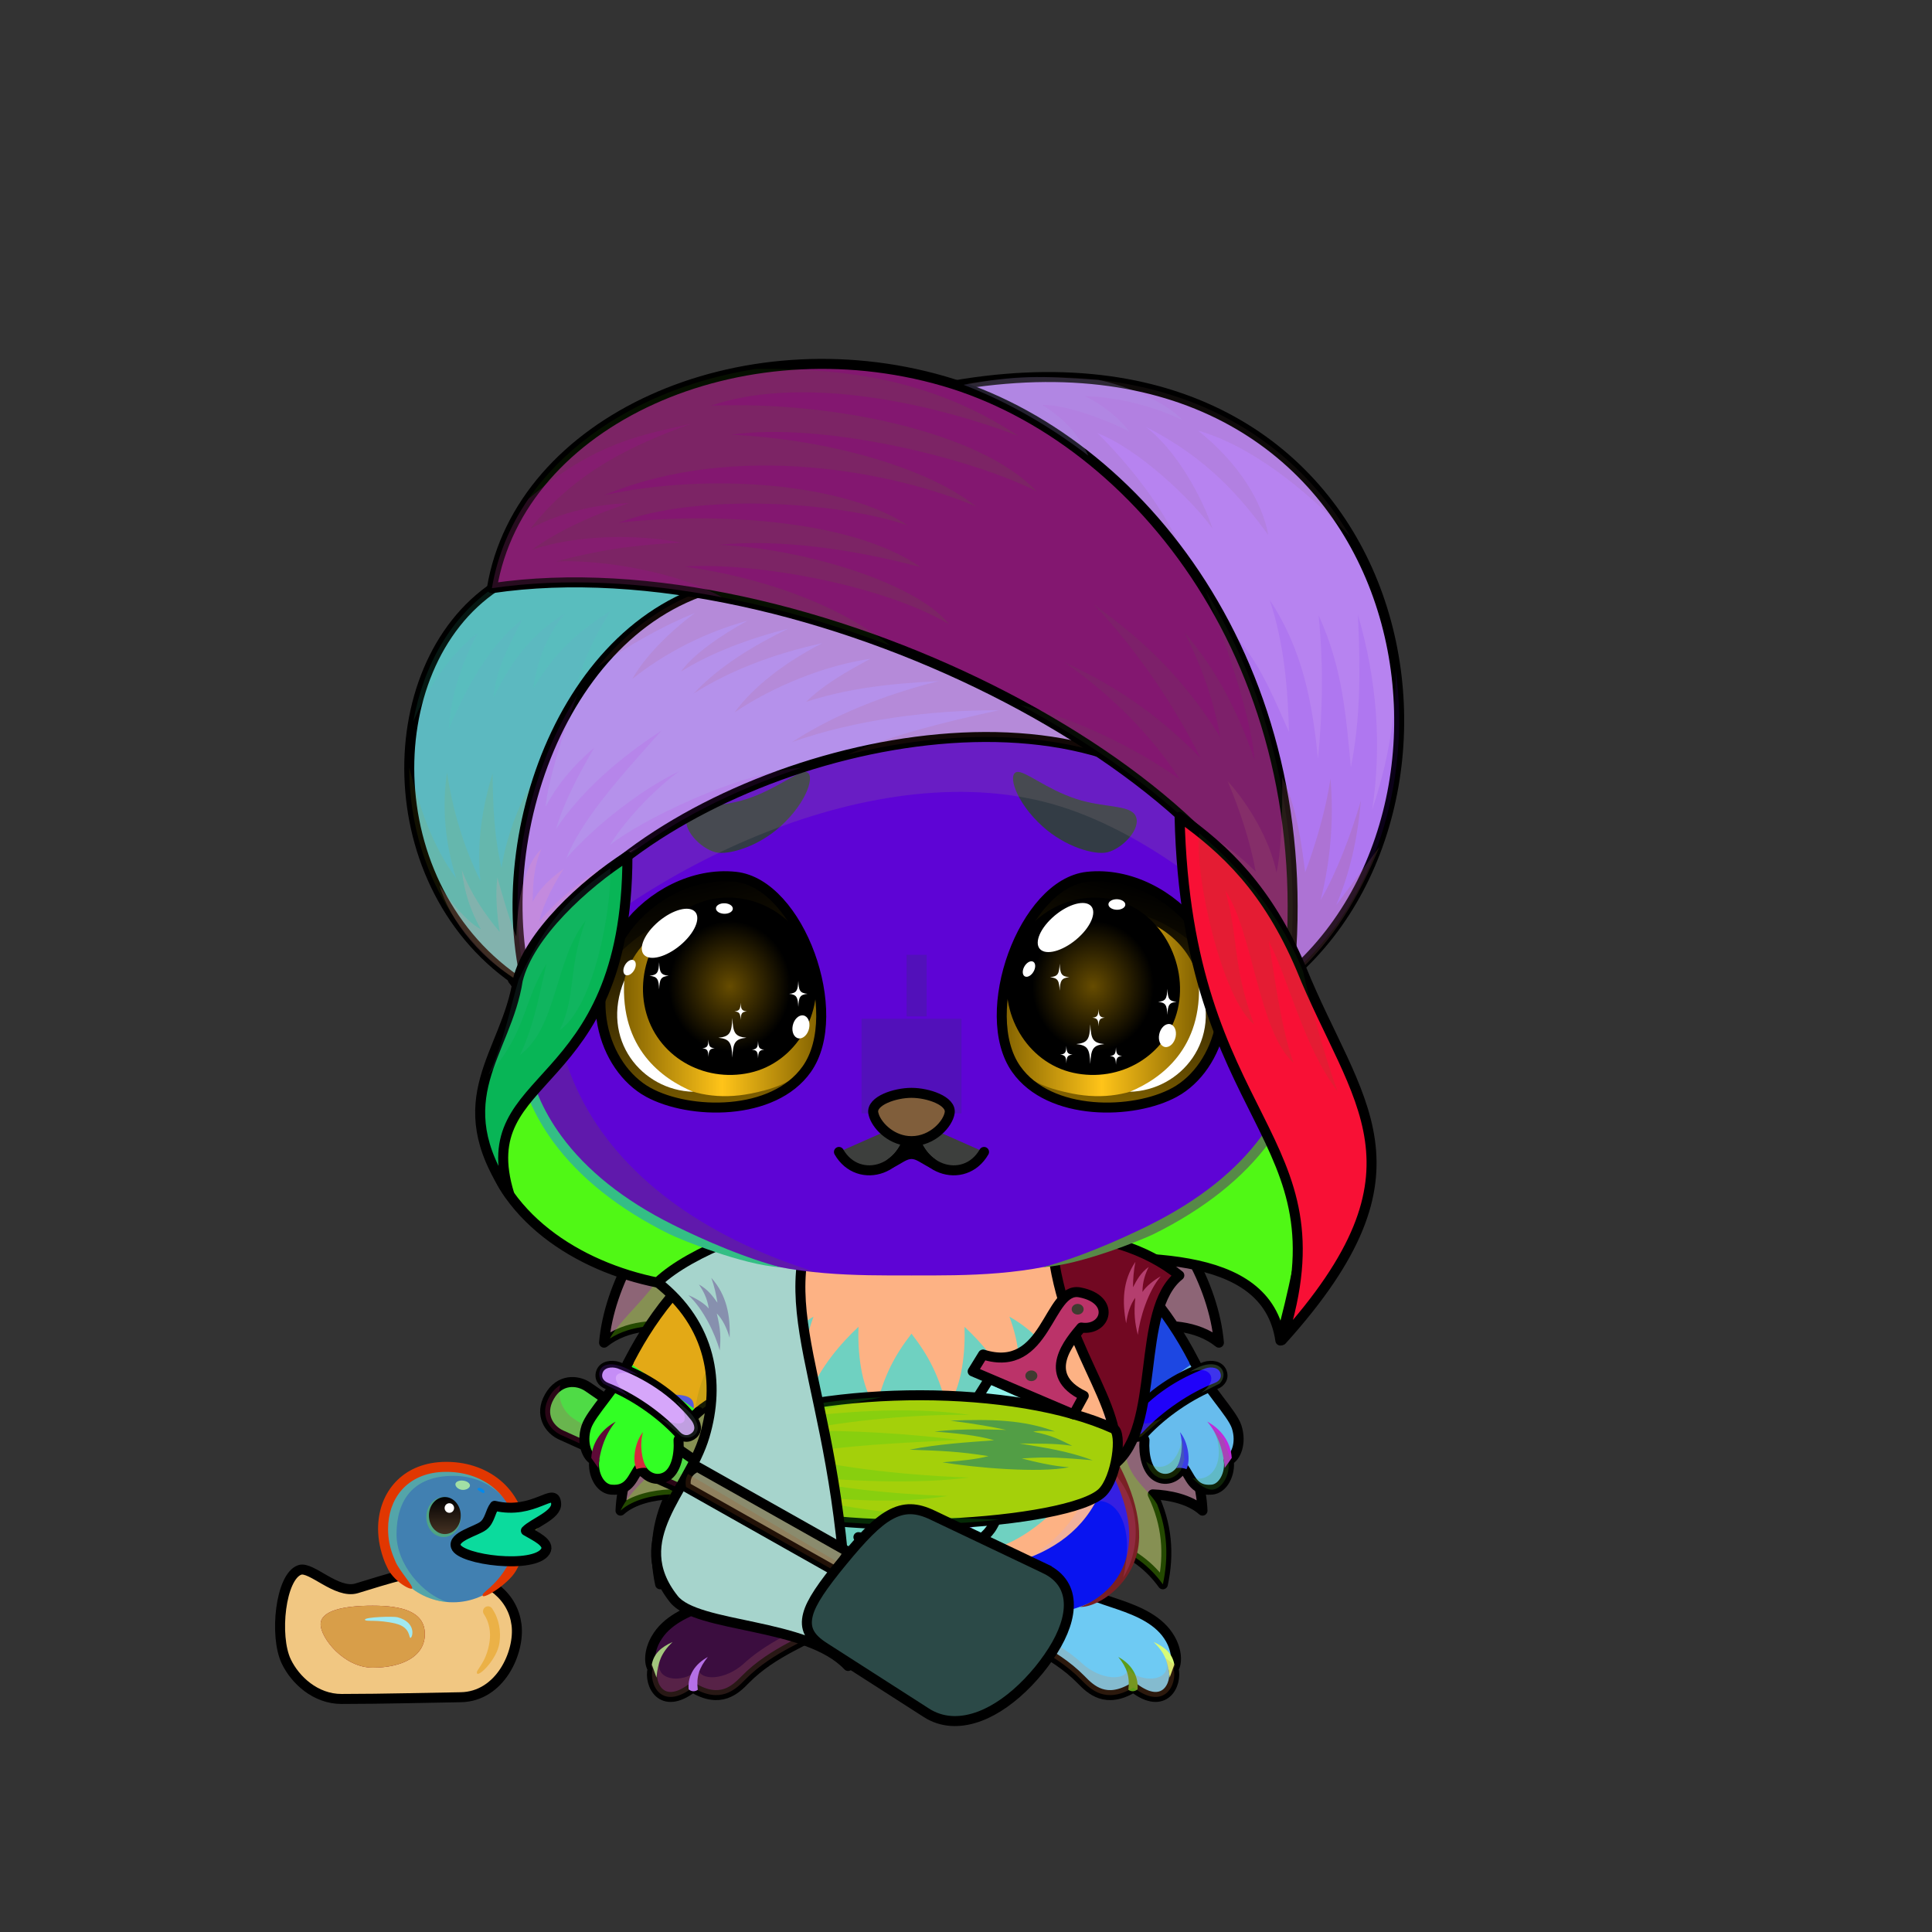 <svg xmlns="http://www.w3.org/2000/svg" xmlns:xlink="http://www.w3.org/1999/xlink" style="shape-rendering:geometricPrecision; text-rendering:geometricPrecision; image-rendering:optimizeQuality; fill-rule:evenodd; clip-rule:evenodd" version="1.1" viewBox="0 0 29000 29000" xml:space="preserve"><rect x="0" y="0" width="29000" height="29000" fill="#333333" stroke="none"/><defs><style type="text/css">.WeaponFlySwatterBack-Smallfil1 {fill:black;fill-rule:nonzero;fill-opacity:0.2}
.WeaponFlySwatterBack-Smallfil9 {fill:url(#WeaponFlySwatterBack-Smallid30);fill-rule:nonzero}
.WeaponFlySwatterBack-Smallstr0 {stroke:black;stroke-width:150;stroke-linecap:round;stroke-linejoin:round}
.WeaponFlySwatter-Smallfil3 {fill:black;fill-opacity:0.2}
.WeaponFlySwatter-Smallfil11 {fill:url(#WeaponFlySwatter-Smallid31);fill-rule:nonzero}
.WeaponFlySwatter-Smallfil1 {fill:black;fill-rule:nonzero;fill-opacity:0.2}
.WeaponFlySwatter-Smallfil10 {fill:url(#WeaponFlySwatter-Smallid11)}
.WeaponFlySwatter-Smallstr0 {stroke:black;stroke-width:150;stroke-linecap:round;stroke-linejoin:round}
.WeaponFlySwatter-Smallfil5 {fill:none;fill-rule:nonzero}
.WeaponFlySwatter-Smallstr1 {stroke:black;stroke-width:150}
.AccessoryDuckfil122 {fill:url(#AccessoryDuckid90)}
.AccessoryDuckfil48 {fill:white;fill-opacity:0.502}
.AccessoryDuckfil123 {fill:#CC1400;fill-opacity:0.302}
.AccessoryDuckfil124 {fill:url(#AccessoryDuckid94)}
.AccessoryDuckfil3 {fill:black;fill-rule:nonzero}
.AccessoryDuckfil125 {fill:url(#AccessoryDuckid39)}
.AccessoryDuckfil126 {fill:url(#AccessoryDuckid95)}
.AccessoryDuckfil127 {fill:url(#AccessoryDuckid92)}
.AccessoryDuckfil2 {fill:none}
.AccessoryDuckfil128 {fill:#912323;fill-opacity:0.502}
.AccessoryDuckfil14 {fill:white}
.AccessoryDuckfil129 {fill:white;fill-rule:nonzero;fill-opacity:0.502}
.AccessoryDuckfil130 {fill:white;fill-rule:nonzero}
.AccessoryDuckstr1 {stroke:black;stroke-width:150}
.AccessoryDuckstr18 {stroke:#99CC66;stroke-width:150;stroke-linecap:round;stroke-linejoin:round}
.AccessoryDuckstr0 {stroke:black;stroke-width:150;stroke-linecap:round;stroke-linejoin:round}
.Tail-Hedgehog0fil2 {fill:black;fill-opacity:0.302}
.Tail-Hedgehog0fil29 {fill:url(#Tail-Hedgehog0id156)}
.Tail-Hedgehog0str0 {stroke:black;stroke-width:150;stroke-linecap:round;stroke-linejoin:round}
.RightFoot-Hedgehog0fil43 {fill:black}
.RightFoot-Hedgehog0fil11 {fill:black;fill-opacity:0.2}
.RightFoot-Hedgehog0fil42 {fill:#9fadb5}
.RightFoot-Hedgehog0str0 {stroke:black;stroke-width:150;stroke-linecap:round;stroke-linejoin:round}
.RightLeg-Hedgehog0fil48 {fill:url(#RightLeg-Hedgehog0id47)}
.RightLeg-Hedgehog0fil10 {fill:black;fill-rule:nonzero}
.RightLeg-Hedgehog0fil11 {fill:black;fill-opacity:0.2}
.LeftFoot-Hedgehog0fil11 {fill:black;fill-opacity:0.2}
.LeftFoot-Hedgehog0fil43 {fill:black}
.LeftFoot-Hedgehog0fil42 {fill:#9fadb5}
.LeftFoot-Hedgehog0str0 {stroke:black;stroke-width:150;stroke-linecap:round;stroke-linejoin:round}
.LeftLeg-Hedgehog0fil53 {fill:url(#LeftLeg-Hedgehog0id5)}
.LeftLeg-Hedgehog0fil10 {fill:black;fill-rule:nonzero}
.LeftLeg-Hedgehog0fil11 {fill:black;fill-opacity:0.2}
.RightHand-Hedgehog0fil11 {fill:black;fill-opacity:0.2}
.RightHand-Hedgehog0fil56 {fill:url(#RightHand-Hedgehog0id68)}
.RightHand-Hedgehog0str0 {stroke:black;stroke-width:150;stroke-linecap:round;stroke-linejoin:round}
.RightPaw-Hedgehog0fil61 {fill:#728d9c}
.RightPaw-Hedgehog0fil43 {fill:black}
.RightPaw-Hedgehog0fil11 {fill:black;fill-opacity:0.2}
.RightPaw-Hedgehog0fil4 {fill:none}
.RightPaw-Hedgehog0str0 {stroke:black;stroke-width:150;stroke-linecap:round;stroke-linejoin:round}
.LeftHand-Hedgehog0fil11 {fill:black;fill-opacity:0.2}
.LeftHand-Hedgehog0fil64 {fill:url(#LeftHand-Hedgehog0id78)}
.LeftHand-Hedgehog0str0 {stroke:black;stroke-width:150;stroke-linecap:round;stroke-linejoin:round}
.Body-Hedgehog3fil67 {fill:url(#Body-Hedgehog3id9)}
.Body-Hedgehog3fil11 {fill:black;fill-opacity:0.2}
.Body-Hedgehog3fil70 {fill:url(#Body-Hedgehog3id49)}
.Body-Hedgehog3fil10 {fill:black;fill-rule:nonzero}
.LeftPaw-Hedgehog0fil72 {fill:#728d9c}
.LeftPaw-Hedgehog0fil11 {fill:black;fill-opacity:0.2}
.LeftPaw-Hedgehog0fil43 {fill:black}
.LeftPaw-Hedgehog0fil4 {fill:none}
.LeftPaw-Hedgehog0str0 {stroke:black;stroke-width:150;stroke-linecap:round;stroke-linejoin:round}
.Head-Hedgehog0fil111 {fill:url(#Head-Hedgehog0id4)}
.Head-Hedgehog0fil11 {fill:black;fill-opacity:0.2}
.Head-Hedgehog0fil10 {fill:black;fill-rule:nonzero}
.Mouth-Hedgehog0fil4 {fill:none}
.Mouth-Hedgehog0str0 {stroke:black;stroke-width:150;stroke-linecap:round;stroke-linejoin:round}
.Mouth-Hedgehog0fil43 {fill:black}
.Eyes-Hedgehog4fil141 {fill:url(#Eyes-Hedgehog4id163)}
.Eyes-Hedgehog4fil146 {fill:url(#Eyes-Hedgehog4id43)}
.Eyes-Hedgehog4fil147 {fill:url(#Eyes-Hedgehog4id176)}
.Eyes-Hedgehog4fil128 {fill:black;fill-opacity:0.502}
.Eyes-Hedgehog4fil124 {fill:#404b56}
.Eyes-Hedgehog4fil11 {fill:black;fill-opacity:0.2}
.Eyes-Hedgehog4fil121 {fill:white}
.Eyes-Hedgehog4fil148 {fill:url(#Eyes-Hedgehog4id152)}
.Eyes-Hedgehog4fil149 {fill:url(#Eyes-Hedgehog4id44)}
.Eyes-Hedgehog4fil150 {fill:url(#Eyes-Hedgehog4id177)}
.Eyes-Hedgehog4fil4 {fill:none}
.Eyes-Hedgehog4str1 {stroke:black;stroke-width:150}
.Moustache-Hedgehog0fil4 {fill:none}
.Nose-Hedgehog0fil186 {fill:url(#Nose-Hedgehog0id133)}
.Nose-Hedgehog0str0 {stroke:black;stroke-width:150;stroke-linecap:round;stroke-linejoin:round}
.NecklaceDesertBack-Smallfil127 {fill:#0A1C34}
.NecklaceDesertBack-Smallstr0 {stroke:black;stroke-width:150;stroke-linecap:round;stroke-linejoin:round}
.HatDesertBack-Smallfil128 {fill:url(#HatDesertBack-Smallid83)}
.HatDesertBack-Smallstr0 {stroke:black;stroke-width:150;stroke-linecap:round;stroke-linejoin:round}
.BraceletDesert-Smallfil4 {fill:black;fill-opacity:0.2}
.BraceletDesert-Smallfil129 {fill:url(#BraceletDesert-Smallid457)}
.BraceletDesert-Smallstr9 {stroke:black;stroke-width:100;stroke-linecap:round;stroke-linejoin:round}
.BraceletDesert-Smallfil130 {fill:url(#BraceletDesert-Smallid374)}
.NecklaceDesert-Smallfil131 {fill:url(#NecklaceDesert-Smallid230)}
.NecklaceDesert-Smallfil132 {fill:url(#NecklaceDesert-Smallid418)}
.NecklaceDesert-Smallfil133 {fill:url(#NecklaceDesert-Smallid395)}
.NecklaceDesert-Smallfil4 {fill:black;fill-opacity:0.2}
.NecklaceDesert-Smallfil135 {fill:#FFCC00;fill-opacity:0.502}
.NecklaceDesert-Smallfil136 {fill:url(#NecklaceDesert-Smallid750)}
.NecklaceDesert-Smallfil137 {fill:#FFFF66;fill-opacity:0.2}
.NecklaceDesert-Smallfil138 {fill:url(#NecklaceDesert-Smallid441)}
.NecklaceDesert-Smallfil139 {fill:url(#NecklaceDesert-Smallid743)}
.NecklaceDesert-Smallfil140 {fill:url(#NecklaceDesert-Smallid141)}
.NecklaceDesert-Smallfil141 {fill:#FFFF99;fill-opacity:0.502}
.NecklaceDesert-Smallfil142 {fill:url(#NecklaceDesert-Smallid876)}
.NecklaceDesert-Smallfil63 {fill:white;fill-opacity:0.502}
.NecklaceDesert-Smallfil143 {fill:#403b30}
.NecklaceDesert-Smallfil134 {fill:url(#NecklaceDesert-Smallid720)}
.NecklaceDesert-Smallstr0 {stroke:black;stroke-width:150;stroke-linecap:round;stroke-linejoin:round}
.NecklaceDesert-Smallfil21 {fill:none}
.HatDesert-Smallfil4 {fill:black;fill-opacity:0.2}
.HatDesert-Smallfil91 {fill:black;fill-opacity:0.102}
.HatDesert-Smallfil152 {fill:url(#HatDesert-Smallid301)}
.HatDesert-Smallstr0 {stroke:black;stroke-width:150;stroke-linecap:round;stroke-linejoin:round}
.HatDesert-Smallfil153 {fill:url(#HatDesert-Smallid647)}
.HatDesert-Smallfil154 {fill:url(#HatDesert-Smallid326)}
.HatDesert-Smallfil155 {fill:url(#HatDesert-Smallid296)}
.HatDesert-Smallfil156 {fill:url(#HatDesert-Smallid210)}
.HatDesert-Smallfil157 {fill:url(#HatDesert-Smallid222)}
</style><linearGradient gradientUnits="userSpaceOnUse" id="WeaponFlySwatterBack-Smallid30" x1="8680.77" x2="10042.5" xlink:href="#WeaponFlySwatterBack-Smallid24" y1="22285.7" y2="20854.8">
  </linearGradient><linearGradient gradientUnits="userSpaceOnUse" id="WeaponFlySwatter-Smallid31" x1="12867.3" x2="15287.2" xlink:href="#WeaponFlySwatter-Smallid24" y1="25515.5" y2="22972.5">
  </linearGradient><linearGradient gradientUnits="userSpaceOnUse" id="WeaponFlySwatter-Smallid11" x1="10303.6" x2="12723" xlink:href="#WeaponFlySwatter-Smallid0" y1="22872.1" y2="22743.4">
  </linearGradient><radialGradient cx="5981.45" cy="24530.5" fx="5981.45" fy="24530.5" gradientTransform="matrix(1.083 -0.053 0.097 0.592 -2877 10334)" gradientUnits="userSpaceOnUse" id="AccessoryDuckid90" r="1635.36">
   <stop offset="0" style="stop-opacity:1; stop-color:#FFF256"/>
   <stop offset="0.631" style="stop-opacity:1; stop-color:#FEE75C"/>
   <stop offset="1" style="stop-opacity:1; stop-color:#FFD83B"/>
  </radialGradient><radialGradient cx="6799.04" cy="23034.7" fx="6799.04" fy="23034.7" gradientTransform="matrix(1.083 -0.097 0.097 1.083 -2800 -1242)" gradientUnits="userSpaceOnUse" id="AccessoryDuckid94" r="935.18" xlink:href="#AccessoryDuckid90">
  </radialGradient><linearGradient gradientUnits="userSpaceOnUse" id="AccessoryDuckid39" x1="6677.2" x2="6677.2" y1="22471.8" y2="23026.9">
   <stop offset="0" style="stop-opacity:1; stop-color:black"/>
   <stop offset="1" style="stop-opacity:1; stop-color:#453223"/>
  </linearGradient><radialGradient cx="7621.66" cy="22955.4" fx="7621.66" fy="22955.4" gradientTransform="matrix(1 -0 -0 0.646 0 8130)" gradientUnits="userSpaceOnUse" id="AccessoryDuckid95" r="730.87">
   <stop offset="0" style="stop-opacity:1; stop-color:#FFB73B"/>
   <stop offset="1" style="stop-opacity:1; stop-color:#E05A00"/>
  </radialGradient><radialGradient cx="5594.96" cy="24567.2" fx="5594.96" fy="24567.2" gradientTransform="matrix(1.083 -0.058 0.097 0.644 -2849 9066)" gradientUnits="userSpaceOnUse" id="AccessoryDuckid92" r="719.36" xlink:href="#AccessoryDuckid90">
  </radialGradient><linearGradient gradientUnits="userSpaceOnUse" id="Tail-Hedgehog0id156" x1="13681.9" x2="13681.9" xlink:href="#Tail-Hedgehog0id6" y1="18011.3" y2="24488.9">
  </linearGradient><linearGradient gradientUnits="objectBoundingBox" id="RightLeg-Hedgehog0id47" x1="50%" x2="50%" xlink:href="#RightLeg-Hedgehog0id5" y1="100%" y2="0%">
  </linearGradient><linearGradient gradientUnits="objectBoundingBox" id="LeftLeg-Hedgehog0id5" x1="50%" x2="50%" y1="100%" y2="0%">
   <stop offset="0" style="stop-opacity:1; stop-color:#9fadb5"/>
   <stop offset="0.212" style="stop-opacity:1; stop-color:#9fadb5"/>
   <stop offset="1" style="stop-opacity:1; stop-color:#728d9c"/>
  </linearGradient><linearGradient gradientUnits="objectBoundingBox" id="RightHand-Hedgehog0id68" x1="30.208%" x2="69.792%" y1="5.019%" y2="94.98%">
   <stop offset="0" style="stop-opacity:1; stop-color:#506875"/>
   <stop offset="0.141" style="stop-opacity:1; stop-color:#506875"/>
   <stop offset="0.71" style="stop-opacity:1; stop-color:#728d9c"/>
   <stop offset="1" style="stop-opacity:1; stop-color:#728d9c"/>
  </linearGradient><linearGradient gradientUnits="objectBoundingBox" id="LeftHand-Hedgehog0id78" x1="69.792%" x2="30.208%" xlink:href="#LeftHand-Hedgehog0id68" y1="5.019%" y2="94.98%">
  </linearGradient><linearGradient gradientUnits="objectBoundingBox" id="Body-Hedgehog3id9" x1="50%" x2="50%" y1="0%" y2="100%">
   <stop offset="0" style="stop-opacity:1; stop-color:#506875"/>
   <stop offset="0.102" style="stop-opacity:1; stop-color:#506875"/>
   <stop offset="0.349" style="stop-opacity:1; stop-color:#728d9c"/>
   <stop offset="1" style="stop-opacity:1; stop-color:#9fadb5"/>
  </linearGradient><linearGradient gradientUnits="userSpaceOnUse" id="Body-Hedgehog3id49" x1="13681.9" x2="13681.9" y1="23357" y2="19763.9">
   <stop offset="0" style="stop-opacity:1; stop-color:#fdffff"/>
   <stop offset="0.369" style="stop-opacity:1; stop-color:#fdffff"/>
   <stop offset="1" style="stop-opacity:1; stop-color:#e4f2f2"/>
  </linearGradient><linearGradient gradientUnits="objectBoundingBox" id="Head-Hedgehog0id4" x1="50%" x2="50%" y1="100%" y2="0%">
   <stop offset="0" style="stop-opacity:1; stop-color:#506875"/>
   <stop offset="0.251" style="stop-opacity:1; stop-color:#728d9c"/>
   <stop offset="0.761" style="stop-opacity:1; stop-color:#9fadb5"/>
   <stop offset="1" style="stop-opacity:1; stop-color:#9fadb5"/>
  </linearGradient><linearGradient gradientUnits="objectBoundingBox" id="Eyes-Hedgehog4id163" x1="62.182%" x2="37.818%" xlink:href="#Eyes-Hedgehog4id0" y1="96.619%" y2="3.381%">
  </linearGradient><linearGradient gradientUnits="userSpaceOnUse" id="Eyes-Hedgehog4id43" x1="9336.13" x2="12327.3" y1="15064.6" y2="15064.6">
   <stop offset="0" style="stop-opacity:1; stop-color:#806000"/>
   <stop offset="0.502" style="stop-opacity:1; stop-color:#ffc419"/>
   <stop offset="1" style="stop-opacity:1; stop-color:#806000"/>
  </linearGradient><radialGradient cx="10952" cy="14804.2" fx="10952" fy="14804.2" gradientTransform="matrix(0.934 -0 -0 1 726 0)" gradientUnits="userSpaceOnUse" id="Eyes-Hedgehog4id176" r="1393.38">
   <stop offset="0" style="stop-opacity:1; stop-color:#664c00"/>
   <stop offset="0.702" style="stop-opacity:1; stop-color:black"/>
   <stop offset="1" style="stop-opacity:1; stop-color:black"/>
  </radialGradient><linearGradient gradientUnits="userSpaceOnUse" id="Eyes-Hedgehog4id152" x1="16289.9" x2="17097.3" xlink:href="#Eyes-Hedgehog4id0" y1="16507.8" y2="13269.6">
  </linearGradient><linearGradient gradientUnits="userSpaceOnUse" id="Eyes-Hedgehog4id44" x1="15036.5" x2="18027.7" xlink:href="#Eyes-Hedgehog4id43" y1="15064.6" y2="15064.6">
  </linearGradient><radialGradient cx="16411.8" cy="14804.2" fx="16411.8" fy="14804.2" gradientTransform="matrix(-0.934 -0 2.22044E-016 1 31735 0)" gradientUnits="userSpaceOnUse" id="Eyes-Hedgehog4id177" r="1393.38" xlink:href="#Eyes-Hedgehog4id176">
  </radialGradient><linearGradient gradientUnits="userSpaceOnUse" id="Nose-Hedgehog0id133" x1="13681.9" x2="13681.9" y1="16404" y2="17128.6">
   <stop offset="0" style="stop-opacity:1; stop-color:#FFCCCC"/>
   <stop offset="1" style="stop-opacity:1; stop-color:#B37173"/>
  </linearGradient><linearGradient gradientUnits="userSpaceOnUse" id="HatDesertBack-Smallid83" x1="13518.1" x2="13518.1" y1="10565.5" y2="20122.2">
   <stop offset="0" style="stop-opacity:1; stop-color:black"/>
   <stop offset="1" style="stop-opacity:1; stop-color:#F7F7F7"/>
  </linearGradient><linearGradient gradientUnits="userSpaceOnUse" id="BraceletDesert-Smallid457" x1="9161.07" x2="10299.4" xlink:href="#BraceletDesert-Smallid374" y1="20690.2" y2="21377.8">
  </linearGradient><linearGradient gradientUnits="userSpaceOnUse" id="NecklaceDesert-Smallid230" x1="16873.9" x2="16605.2" y1="18576.4" y2="21921.3">
   <stop offset="0" style="stop-opacity:1; stop-color:#376292"/>
   <stop offset="0.22" style="stop-opacity:1; stop-color:#5F89BF"/>
   <stop offset="0.569" style="stop-opacity:1; stop-color:#274063"/>
   <stop offset="1" style="stop-opacity:1; stop-color:#09192E"/>
  </linearGradient><linearGradient gradientUnits="userSpaceOnUse" id="NecklaceDesert-Smallid418" x1="16712.4" x2="16532.6" y1="18674.1" y2="20912.3">
   <stop offset="0" style="stop-opacity:1; stop-color:#376292"/>
   <stop offset="0.239" style="stop-opacity:1; stop-color:#6A93C9"/>
   <stop offset="0.678" style="stop-opacity:1; stop-color:#274063"/>
   <stop offset="1" style="stop-opacity:1; stop-color:#09192E"/>
  </linearGradient><linearGradient gradientUnits="userSpaceOnUse" id="NecklaceDesert-Smallid395" x1="17043.5" x2="17389.9" y1="21870.9" y2="18839.9">
   <stop offset="0" style="stop-opacity:1; stop-color:#73561C"/>
   <stop offset="0.38" style="stop-opacity:1; stop-color:#CC9933"/>
   <stop offset="0.8" style="stop-opacity:1; stop-color:#DBC234"/>
   <stop offset="1" style="stop-opacity:1; stop-color:#CC9933"/>
  </linearGradient><linearGradient gradientUnits="userSpaceOnUse" id="NecklaceDesert-Smallid750" x1="10831.6" x2="16779.3" y1="21912.5" y2="21912.5">
   <stop offset="0" style="stop-opacity:1; stop-color:#73561C"/>
   <stop offset="0.471" style="stop-opacity:1; stop-color:#CC9933"/>
   <stop offset="0.729" style="stop-opacity:1; stop-color:#DBC234"/>
   <stop offset="1" style="stop-opacity:1; stop-color:#CC9933"/>
  </linearGradient><linearGradient gradientUnits="userSpaceOnUse" id="NecklaceDesert-Smallid441" x1="11012.2" x2="11589" y1="18408.2" y2="24809">
   <stop offset="0" style="stop-opacity:1; stop-color:#071E36"/>
   <stop offset="0.251" style="stop-opacity:1; stop-color:#5084BF"/>
   <stop offset="0.471" style="stop-opacity:1; stop-color:#315380"/>
   <stop offset="1" style="stop-opacity:1; stop-color:#0A203B"/>
  </linearGradient><linearGradient gradientUnits="userSpaceOnUse" id="NecklaceDesert-Smallid743" x1="11075.8" x2="11558.5" y1="18963.3" y2="24318.8">
   <stop offset="0" style="stop-opacity:1; stop-color:#14385E"/>
   <stop offset="0.251" style="stop-opacity:1; stop-color:#5084BF"/>
   <stop offset="0.612" style="stop-opacity:1; stop-color:#315380"/>
   <stop offset="1" style="stop-opacity:1; stop-color:#051324"/>
  </linearGradient><linearGradient gradientUnits="userSpaceOnUse" id="NecklaceDesert-Smallid141" x1="10822.9" x2="10213.4" y1="21669.6" y2="18914.8">
   <stop offset="0" style="stop-opacity:1; stop-color:#73561C"/>
   <stop offset="0.361" style="stop-opacity:1; stop-color:#CC9933"/>
   <stop offset="0.651" style="stop-opacity:1; stop-color:#DBC234"/>
   <stop offset="1" style="stop-opacity:1; stop-color:#CC9933"/>
  </linearGradient><linearGradient gradientUnits="userSpaceOnUse" id="NecklaceDesert-Smallid876" x1="15546.5" x2="15619.6" xlink:href="#NecklaceDesert-Smallid874" y1="19450.2" y2="21175">
  </linearGradient><linearGradient gradientUnits="userSpaceOnUse" id="NecklaceDesert-Smallid720" x1="13736.9" x2="15010.5" y1="23200.1" y2="20840.4">
   <stop offset="0" style="stop-opacity:1; stop-color:#F0A254"/>
   <stop offset="0.18" style="stop-opacity:1; stop-color:#995720"/>
   <stop offset="0.8" style="stop-opacity:1; stop-color:#844724"/>
   <stop offset="1" style="stop-opacity:1; stop-color:#EB9951"/>
  </linearGradient><linearGradient gradientUnits="userSpaceOnUse" id="HatDesert-Smallid301" x1="14601.5" x2="20204.4" y1="12988.6" y2="7277.97">
   <stop offset="0" style="stop-opacity:1; stop-color:#C4C4C4"/>
   <stop offset="0.749" style="stop-opacity:1; stop-color:white"/>
   <stop offset="1" style="stop-opacity:1; stop-color:#fdffff"/>
  </linearGradient><linearGradient gradientUnits="userSpaceOnUse" id="HatDesert-Smallid647" x1="6539.46" x2="10355.2" xlink:href="#HatDesert-Smallid210" y1="13595.5" y2="9706.44">
  </linearGradient><linearGradient gradientUnits="userSpaceOnUse" id="HatDesert-Smallid326" x1="9632.97" x2="14843.1" xlink:href="#HatDesert-Smallid210" y1="14432.2" y2="9121.87">
  </linearGradient><linearGradient gradientUnits="userSpaceOnUse" id="HatDesert-Smallid296" x1="9719.25" x2="17068.3" y1="13811.5" y2="6321.18">
   <stop offset="0" style="stop-opacity:1; stop-color:#C4C4C4"/>
   <stop offset="0.671" style="stop-opacity:1; stop-color:white"/>
   <stop offset="1" style="stop-opacity:1; stop-color:#fdffff"/>
  </linearGradient><linearGradient gradientUnits="userSpaceOnUse" id="HatDesert-Smallid222" x1="7046.58" x2="9579.31" xlink:href="#HatDesert-Smallid210" y1="16680.2" y2="14098.8">
  </linearGradient><linearGradient gradientUnits="userSpaceOnUse" id="WeaponFlySwatterBack-Smallid24" x1="12160.4" x2="14712.1" y1="25216.2" y2="22534.8">
   <stop offset="0" style="stop-opacity:1; stop-color:#008011"/>
   <stop offset="1" style="stop-opacity:1; stop-color:#00BD55"/>
  </linearGradient><linearGradient gradientUnits="userSpaceOnUse" id="WeaponFlySwatter-Smallid24" x1="12160.4" x2="14712.1" y1="25216.2" y2="22534.8">
   <stop offset="0" style="stop-opacity:1; stop-color:#008011"/>
   <stop offset="1" style="stop-opacity:1; stop-color:#00BD55"/>
  </linearGradient><linearGradient gradientUnits="userSpaceOnUse" id="WeaponFlySwatter-Smallid0" x1="9457.05" x2="12008.3" y1="22428.9" y2="22293.2">
   <stop offset="0" style="stop-opacity:1; stop-color:#787878"/>
   <stop offset="1" style="stop-opacity:1; stop-color:#D6D6D6"/>
  </linearGradient><linearGradient gradientUnits="userSpaceOnUse" id="Tail-Hedgehog0id6" x1="13681.9" x2="13681.9" y1="6728.09" y2="11806.7">
   <stop offset="0" style="stop-opacity:1; stop-color:#403b30"/>
   <stop offset="1" style="stop-opacity:1; stop-color:#59554c"/>
  </linearGradient><linearGradient gradientUnits="objectBoundingBox" id="RightLeg-Hedgehog0id5" x1="50%" x2="50%" y1="100%" y2="0%">
   <stop offset="0" style="stop-opacity:1; stop-color:#9fadb5"/>
   <stop offset="0.212" style="stop-opacity:1; stop-color:#9fadb5"/>
   <stop offset="1" style="stop-opacity:1; stop-color:#728d9c"/>
  </linearGradient><linearGradient gradientUnits="objectBoundingBox" id="LeftHand-Hedgehog0id68" x1="30.208%" x2="69.792%" y1="5.019%" y2="94.98%">
   <stop offset="0" style="stop-opacity:1; stop-color:#506875"/>
   <stop offset="0.141" style="stop-opacity:1; stop-color:#506875"/>
   <stop offset="0.71" style="stop-opacity:1; stop-color:#728d9c"/>
   <stop offset="1" style="stop-opacity:1; stop-color:#728d9c"/>
  </linearGradient><linearGradient gradientUnits="userSpaceOnUse" id="Eyes-Hedgehog4id0" x1="10654.3" x2="10654.3" y1="16581.4" y2="13705.6">
   <stop offset="0" style="stop-opacity:1; stop-color:#806000"/>
   <stop offset="1" style="stop-opacity:1; stop-color:black"/>
  </linearGradient><linearGradient gradientUnits="userSpaceOnUse" id="BraceletDesert-Smallid374" x1="17064.5" x2="18202.8" y1="21377.8" y2="20690.2">
   <stop offset="0" style="stop-opacity:1; stop-color:#73561C"/>
   <stop offset="0.2" style="stop-opacity:1; stop-color:#CC9933"/>
   <stop offset="0.541" style="stop-opacity:1; stop-color:#FFF878"/>
   <stop offset="0.702" style="stop-opacity:1; stop-color:#DBC234"/>
   <stop offset="0.78" style="stop-opacity:1; stop-color:#FFEA7F"/>
   <stop offset="0.831" style="stop-opacity:1; stop-color:#D5BC39"/>
   <stop offset="1" style="stop-opacity:1; stop-color:#CC9933"/>
  </linearGradient><linearGradient gradientUnits="userSpaceOnUse" id="NecklaceDesert-Smallid874" x1="9835.7" x2="9508.82" y1="21546.5" y2="21968">
   <stop offset="0" style="stop-opacity:1; stop-color:#FFCC99"/>
   <stop offset="1" style="stop-opacity:1; stop-color:#C29061"/>
  </linearGradient><linearGradient gradientUnits="userSpaceOnUse" id="HatDesert-Smallid210" x1="21015.7" x2="17277.6" y1="18093.1" y2="14283.1">
   <stop offset="0" style="stop-opacity:1; stop-color:#E3E3E3"/>
   <stop offset="0.451" style="stop-opacity:1; stop-color:white"/>
   <stop offset="1" style="stop-opacity:1; stop-color:#fdffff"/>
  </linearGradient></defs><g id="NecklaceDesertBack-Small">
 <animateTransform additive="sum" attributeName="transform" dur="10" repeatCount="indefinite" type="translate" values="0;0 200;0;0 200;0;0 200;0;0 200;0"/>
  <path class="NecklaceDesertBack-Smallfil127 NecklaceDesertBack-Smallstr0" d="M12530 24456c342,136 1200,87 1549,-463 228,-358 1429,-627 2078,-96 -40,-822 454,-1262 556,-1903 305,-510 158,-2781 -918,-3470 -621,-32 -2882,-727 -4074,-153 161,720 648,5365 809,6085z" style="fill:#8fc245"/>
 </g><g id="Tail-Hedgehog0">
 <animateTransform additive="sum" attributeName="transform" dur="10" repeatCount="indefinite" type="translate" values="0;0 200;0;0 200;0;0 200;0;0 200;0"/>
  <g id="_1891249960224">
   <path class="Tail-Hedgehog0fil29 Tail-Hedgehog0str0" d="M10243 18011c-510,276 -1099,1258 -1176,2143 337,-271 804,-279 1126,-224 -586,264 -943,844 -960,1362 288,-215 636,-398 1044,-381 -498,400 -927,989 -963,1764 190,-172 506,-235 747,-244 -218,450 -249,900 -152,1350 188,-263 466,-491 841,-600 384,-112 1462,128 1523,454 62,326 324,707 625,829 1,-287 30,-617 271,-889 96,379 296,699 513,914 217,-215 416,-535 513,-914 241,272 270,602 271,889 301,-122 563,-503 625,-829 61,-326 1138,-566 1523,-454 375,109 652,337 841,600 97,-450 66,-900 -152,-1350 241,9 557,72 747,244 -36,-775 -465,-1364 -963,-1764 408,-17 756,166 1043,381 -16,-518 -373,-1098 -959,-1362 322,-55 789,-47 1125,224 -76,-885 -665,-1867 -1175,-2143 -670,147 -2745,630 -3415,776l-24 -5 -24 5c-670,-146 -2745,-629 -3415,-776z" style="fill:#8d6576"/>
   <path class="Tail-Hedgehog0fil2" d="M10194 18040c-189,117 -385,325 -560,585 941,205 -259,1028 -480,1467 327,-210 744,-213 1039,-162 438,198 -561,567 -594,1134 204,-100 430,-163 678,-153 552,663 -651,1099 -963,1764 190,-172 506,-235 747,-244 -218,450 -249,900 -152,1350 188,-263 466,-491 841,-600 384,-112 1462,128 1523,454 62,326 324,707 625,829 1,-287 30,-617 271,-889 96,379 296,699 513,914 217,-215 416,-535 513,-914 241,272 270,602 271,889 301,-122 563,-503 625,-829 61,-326 1138,-566 1523,-454 375,109 652,337 841,600 86,-400 71,-800 -86,-1200 -136,-245 -526,-445 -473,-927 72,-653 339,-1711 295,-2114 -244,-477 -122,-923 282,-1242 -117,-125 -236,-224 -352,-287 -670,147 -2745,630 -3415,776 -8,-2 -16,-3 -24,-5 -8,2 -16,3 -24,5 -648,-142 -2611,-598 -3345,-760 -40,4 -79,9 -119,13z" style="fill:#78f304"/>
  </g>
 </g><g id="RightFoot-Hedgehog0">
  <path class="RightFoot-Hedgehog0fil42 RightFoot-Hedgehog0str0" d="M17616 25049c58,229 -133,641 -602,281 -416,252 -643,30 -786,-117 -427,-437 -1001,-608 -1224,-792 -174,-144 96,-471 85,-641 326,80 773,48 1052,-20 166,306 1110,284 1425,840 100,176 108,360 50,449z" style="fill:#6ecaf3"/>
  <path class="RightFoot-Hedgehog0fil43" d="M17075 25357c18,-210 -100,-383 -289,-485 131,162 175,299 151,492 36,28 93,34 138,-7z" style="fill:#5d9c18"/>
  <path class="RightFoot-Hedgehog0fil43" d="M17627 24985c-28,-165 -141,-261 -310,-338 177,173 216,307 240,534 21,-62 50,-133 70,-196z" style="fill:#d8fc77"/>
  <path class="RightFoot-Hedgehog0fil11" d="M17616 25049c58,229 -133,641 -602,281 -416,252 -643,30 -786,-117 -427,-437 -1001,-608 -1224,-792 -111,-92 -42,-257 20,-409 59,405 671,455 1222,959 269,246 667,277 693,61 92,226 704,254 554,-143 42,29 93,66 147,105 -6,21 -14,40 -24,55z" style="fill:#df8143"/>
 </g><g id="LeftFoot-Hedgehog0">
  <path class="LeftFoot-Hedgehog0fil42 LeftFoot-Hedgehog0str0" d="M9796 25049c-58,229 132,641 602,281 416,252 642,30 786,-117 427,-437 1000,-608 1223,-792 175,-144 -96,-471 -84,-641 -326,80 -774,48 -1053,-20 -166,306 -1110,284 -1425,840 -100,176 -108,360 -49,449z" style="fill:#3b0d3f"/>
  <path class="LeftFoot-Hedgehog0fil11" d="M9796 25049c-58,229 132,641 602,281 416,252 642,30 786,-117 427,-437 1000,-608 1223,-792 111,-92 42,-257 -20,-409 -59,405 -671,455 -1222,959 -268,246 -666,277 -692,61 -93,226 -705,254 -554,-143 -43,29 -94,66 -148,105 6,21 14,40 25,55z" style="fill:#cc7b6b"/>
  <path class="LeftFoot-Hedgehog0fil43" d="M10337 25357c-19,-210 99,-383 288,-485 -131,162 -175,299 -151,492 -35,28 -93,34 -137,-7z" style="fill:#b570e6"/>
  <path class="LeftFoot-Hedgehog0fil43" d="M9784 24985c29,-165 142,-261 311,-338 -178,173 -217,307 -241,534 -20,-62 -49,-133 -70,-196z" style="fill:#a3c67d"/>
 </g><g id="RightLeg-Hedgehog0">
  <path class="RightLeg-Hedgehog0fil48" d="M13668 23779c967,1 1275,748 2492,357 1135,-365 1011,-1425 437,-2346l-1468 -574c-289,401 -798,1265 -1461,1300l0 1263z" style="fill:#0914f0"/>
  <path class="RightLeg-Hedgehog0fil10" d="M13678 23853c373,1 647,119 917,236 100,43 536,225 802,158 -304,-37 -584,-227 -743,-296 -283,-122 -571,-246 -976,-247l0 149zm2756 -2176c149,216 274,444 364,670 100,250 156,499 152,728 -14,725 -589,997 -739,1045 276,14 875,-379 888,-1043 5,-249 -55,-517 -162,-785 -99,-250 -240,-501 -408,-739l-95 124z" style="fill:#7a2024"/>
  <path class="RightLeg-Hedgehog0fil11" d="M16859 23678c291,-452 265,-1206 -216,-1646 -364,384 -390,545 -378,566 409,-250 803,197 594,1080z" style="fill:#ea51ab"/>
 </g><g id="LeftLeg-Hedgehog0">
  <path class="LeftLeg-Hedgehog0fil53" d="M13678 23779c-968,1 -1266,748 -2483,357 -1135,-365 -1010,-1425 -437,-2346l1468 -574c289,401 788,1265 1452,1300l0 1263z" style="fill:#e9066f"/>
  <path class="LeftLeg-Hedgehog0fil10" d="M13678 23853c-374,1 -648,119 -918,236 -100,43 -536,225 -802,158 304,-37 584,-227 743,-296 283,-122 571,-246 977,-247l0 149zm-2756 -2176c-150,216 -275,444 -365,670 -100,250 -156,499 -151,728 13,725 588,997 738,1045 -276,14 -875,-379 -888,-1043 -5,-249 55,-517 162,-785 99,-250 240,-501 408,-739l96 124z" style="fill:#7a898c"/>
  <path class="LeftLeg-Hedgehog0fil11" d="M10497 23678c-292,-452 -266,-1206 215,-1646 364,384 390,545 378,566 -409,-250 -803,197 -593,1080z" style="fill:#99b3b4"/>
 </g><g id="HatDesertBack-Small">
 <animateTransform additive="sum" attributeName="transform" dur="10" repeatCount="indefinite" type="translate" values="0;0 200;0;0 200;0;0 200;0;0 200;0"/>
  <path class="HatDesertBack-Smallfil128 HatDesertBack-Smallstr0" d="M7698 14705c574,679 -1010,1888 -52,3230 703,987 2102,1447 3206,1397 1496,-68 2976,-381 4585,-426 1572,-45 3576,-200 3782,1216 784,-2876 794,-5448 -1274,-7897 -2575,-3682 -8792,-509 -10247,2480z" style="fill:#50f815"/>
 </g><g id="RightHand-Hedgehog0">
 <animateTransform additive="sum" attributeName="transform" dur="10" repeatCount="indefinite" type="translate" values="0;0 200;0;0 200;0;0 200;0;0 200;0"/>
  <path class="RightHand-Hedgehog0fil56 RightHand-Hedgehog0str0" d="M16378 18692c699,369 1263,1150 1599,1845 252,523 -745,991 -1014,732 -193,-186 -386,-294 -613,-339 -83,-786 -377,-1485 -807,-1998 351,-62 639,-144 835,-240z" style="fill:#1d47e2"/>
  <path class="RightHand-Hedgehog0fil11" d="M16936 21243c-185,-170 -370,-270 -586,-313 -47,-446 -162,-864 -332,-1237 615,434 879,1022 918,1550z" style="fill:#45de83"/>
 </g><g id="LeftHand-Hedgehog0">
 <animateTransform additive="sum" attributeName="transform" dur="10" repeatCount="indefinite" type="translate" values="0;0 200;0;0 200;0;0 200;0;0 200;0"/>
  <path class="LeftHand-Hedgehog0fil64 LeftHand-Hedgehog0str0" d="M10986 18692c-699,369 -1263,1150 -1599,1845 -252,523 745,991 1013,732 194,-186 387,-294 614,-339 83,-786 377,-1485 807,-1998 -351,-62 -639,-144 -835,-240z" style="fill:#e3a916"/>
  <path class="LeftHand-Hedgehog0fil11" d="M10428 21243c184,-170 370,-270 586,-313 47,-446 162,-864 332,-1237 -615,434 -879,1022 -918,1550z" style="fill:#6e830f"/>
 </g><g id="Body-Hedgehog3">
 <animateTransform additive="sum" attributeName="transform" dur="10" repeatCount="indefinite" type="translate" values="0;0 200;0;0 200;0;0 200;0;0 200;0"/>
  <path class="Body-Hedgehog3fil67" d="M13682 23636c-1477,0 -2736,-317 -2979,-1737 -144,-843 286,-2153 892,-3046 556,109 1286,175 2087,175 801,0 1531,-66 2087,-175 606,893 1036,2203 892,3046 -243,1420 -1502,1737 -2979,1737z" style="fill:#fdb284"/>
  <path class="Body-Hedgehog3fil11" d="M11882 23368c-610,-246 -1046,-692 -1179,-1469 -57,-332 -24,-737 73,-1161 44,1407 281,2075 1106,2630z" style="fill:#23ffea"/>
  <path class="Body-Hedgehog3fil70" d="M11697 22818c649,547 1135,530 1985,539 850,-9 1336,8 1985,-539 901,-759 599,-2432 -515,-3054 147,399 194,772 75,1183 -181,-431 -480,-779 -749,-1031 11,349 -24,881 -264,1217 -117,-485 -280,-789 -532,-1114 -252,325 -415,629 -532,1114 -240,-336 -275,-868 -264,-1217 -269,252 -568,600 -749,1031 -119,-411 -72,-784 74,-1183 -1113,622 -1415,2295 -514,3054z" style="fill:#6fd1c1"/>
  <path class="Body-Hedgehog3fil10" d="M10914 22537c-141,-186 -224,-430 -261,-694 -28,-202 -29,-416 -9,-626 35,-378 197,-1016 416,-1358 -130,315 -277,999 -296,1371 -23,438 13,904 150,1307z" style="fill:#c36934"/>
  <path class="Body-Hedgehog3fil11" d="M15481 23368c611,-246 1047,-692 1180,-1469 57,-332 24,-737 -73,-1161 -44,1407 -281,2075 -1107,2630z" style="fill:#c1b3f5"/>
  <path class="Body-Hedgehog3fil10" d="M16450 22537c249,-328 316,-836 270,-1320 -35,-378 -197,-1016 -416,-1358 130,315 277,999 296,1371 23,438 -13,904 -150,1307z" style="fill:#2a3a68"/>
 </g><g id="WeaponFlySwatterBack-Small">
 <animateTransform additive="sum" attributeName="transform" dur="10" repeatCount="indefinite" type="translate" values="0;0 200;0;0 200;0;0 200;0;0 200;0"/>
  <g id="_2367108398624">
   <path class="WeaponFlySwatterBack-Smallfil9 WeaponFlySwatterBack-Smallstr0" d="M10341 22147l200 -150 -1712 -1177c-159,-110 -429,-128 -583,145 -155,274 1,496 177,575l1893 856 25 -249z" style="fill:#4fdb46"/>
   <path class="WeaponFlySwatterBack-Smallfil1" d="M8412 20791c-62,35 -119,91 -166,174 -155,274 1,496 177,575l1893 856 21 -209c-441,-212 -1596,-774 -1774,-928 -143,-125 -196,-316 -151,-468z" style="fill:#d41e6e"/>
  </g>
 </g><g id="RightPaw-Hedgehog0">
 <animateTransform additive="sum" attributeName="transform" dur="10" repeatCount="indefinite" type="translate" values="0;0 200;0;0 200;0;0 200;0;0 200;0"/>
  <path class="RightPaw-Hedgehog0fil61" d="M17864 20421c184,453 629,783 699,998 77,240 -18,466 -126,513 38,206 -104,428 -245,428 -293,0 -324,-205 -437,-341 -104,194 -282,219 -407,135 -156,-104 -201,-398 -167,-539 -32,-115 -136,-329 -216,-410 -165,-601 1086,134 899,-784z" style="fill:#41bd67"/>
  <path class="RightPaw-Hedgehog0fil4 RightPaw-Hedgehog0str0" d="M17930 20445c178,390 563,759 633,974 77,240 -11,453 -119,500 27,201 -81,425 -252,441 -291,28 -324,-205 -437,-341 -99,188 -283,219 -407,135 -129,-86 -185,-306 -169,-538 -54,-150 -178,-313 -300,-425" style="fill:#67bced"/>
  <path class="RightPaw-Hedgehog0fil43" d="M17658 22038c71,-116 109,-352 54,-541 122,143 164,426 98,556 -33,-15 -109,-28 -152,-15z" style="fill:#3a3de6"/>
  <path class="RightPaw-Hedgehog0fil43" d="M18383 22035c-21,-280 -114,-523 -262,-696 185,99 351,283 368,545 -35,48 -71,103 -106,151z" style="fill:#bf2bd9"/>
  <path class="RightPaw-Hedgehog0fil11" d="M17726 22066c-105,150 -264,165 -378,88 -68,-45 -114,-125 -143,-214 212,167 465,72 544,-351 10,106 19,211 29,317 -17,53 -35,106 -52,160z" style="fill:#67b410"/>
  <path class="RightPaw-Hedgehog0fil11" d="M18473 21910c-12,10 -24,17 -36,22 38,206 -104,428 -245,428 -120,0 -240,-124 -296,-175 326,81 529,-299 303,-766 56,64 111,127 167,191 35,100 71,200 107,300z" style="fill:#4ab029"/>
 </g><g id="LeftPaw-Hedgehog0">
 <animateTransform additive="sum" attributeName="transform" dur="10" repeatCount="indefinite" type="translate" values="0;0 200;0;0 200;0;0 200;0;0 200;0"/>
  <path class="LeftPaw-Hedgehog0fil72" d="M9500 20421c-184,453 -629,783 -699,998 -78,240 18,466 125,513 -37,206 105,428 246,428 293,0 324,-205 437,-341 104,194 282,219 407,135 156,-104 201,-398 167,-539 32,-115 136,-329 216,-410 165,-601 -1086,134 -899,-784z" style="fill:#565adc"/>
  <path class="LeftPaw-Hedgehog0fil11" d="M9638 22066c105,150 264,165 378,88 67,-45 114,-125 143,-214 -212,167 -465,72 -544,-351 -10,106 -19,211 -29,317 17,53 34,106 52,160z" style="fill:#024eeb"/>
  <path class="LeftPaw-Hedgehog0fil11" d="M8891 21910c12,10 23,17 35,22 -37,206 105,428 246,428 120,0 240,-124 296,-175 -326,81 -529,-299 -304,-766 -55,64 -110,127 -166,191 -35,100 -71,200 -107,300z" style="fill:#a67c65"/>
  <path class="LeftPaw-Hedgehog0fil4 LeftPaw-Hedgehog0str0" d="M9434 20445c-179,390 -563,759 -633,974 -78,240 11,453 119,500 -27,201 81,425 252,441 291,28 324,-205 437,-341 99,188 282,219 407,135 128,-86 184,-306 169,-538 54,-150 178,-313 300,-425" style="fill:#32ff24"/>
  <path class="LeftPaw-Hedgehog0fil43" d="M8981 22035c21,-280 114,-523 262,-696 -185,99 -351,283 -368,545 35,48 71,103 106,151z" style="fill:#5e0a37"/>
  <path class="LeftPaw-Hedgehog0fil43" d="M9706 22038c-71,-116 -109,-352 -54,-541 -122,143 -164,426 -98,556 33,-15 108,-28 152,-15z" style="fill:#d52a3d"/>
 </g><g id="BraceletDesert-Small">
 <animateTransform additive="sum" attributeName="transform" dur="10" repeatCount="indefinite" type="translate" values="0;0 200;0;0 200;0;0 200;0;0 200;0"/>
  <g>
   <path class="BraceletDesert-Smallfil129 BraceletDesert-Smallstr9" d="M9112 20805c-99,-38 -150,-126 -110,-224 44,-105 177,-122 279,-90 414,153 826,410 1131,791 66,83 89,189 10,261 -80,71 -180,63 -253,-15 -283,-305 -689,-580 -1057,-723z" style="fill:#d6a6fa"/>
   <path class="BraceletDesert-Smallfil4" d="M9433 20956c-341,-310 -178,-415 148,-317 -545,-353 -685,-36 -523,130l375 187z" style="fill:#852ae9"/>
   <path class="BraceletDesert-Smallfil4" d="M9914 21286c417,197 451,6 236,-257 535,368 295,619 80,533l-316 -276z" style="fill:#69847d"/>
  </g>
  <g>
   <path class="BraceletDesert-Smallfil130 BraceletDesert-Smallstr9" d="M18252 20805c99,-38 150,-126 109,-224 -44,-105 -177,-122 -278,-90 -414,153 -826,410 -1131,791 -67,83 -89,189 -10,261 79,71 180,64 253,-15 283,-305 689,-580 1057,-723z" style="fill:#2002f9"/>
   <path class="BraceletDesert-Smallfil4" d="M18031 20906c284,-196 132,-426 -171,-314 431,-275 608,11 446,177l-275 137z" style="fill:#b5fab8"/>
   <path class="BraceletDesert-Smallfil4" d="M17450 21286c-417,197 -451,6 -236,-257 -535,368 -296,619 -80,533l316 -276z" style="fill:#8b9915"/>
  </g>
 </g><g id="NecklaceDesert-Small">
 <animateTransform additive="sum" attributeName="transform" dur="10" repeatCount="indefinite" type="translate" values="0;0 200;0;0 200;0;0 200;0;0 200;0"/>
  <g>
   <path class="NecklaceDesert-Smallfil131" d="M15777 18522c114,1710 1137,2546 955,3454 705,-568 304,-2308 970,-2832 -502,-406 -1186,-609 -1925,-622z" style="fill:#6db0e1"/>
   <path class="NecklaceDesert-Smallfil132" d="M15922 19393c12,44 24,88 37,130 86,31 181,45 286,42 84,-1 158,11 221,37 21,9 42,20 62,32 73,49 94,112 66,190 -4,9 -9,18 -13,26 -31,60 -81,90 -150,91 -29,1 -51,-3 -65,-9 -30,-12 -37,-35 -22,-70 19,-49 9,-82 -31,-99 -4,-1 -8,-2 -12,-3 -47,-14 -80,-1 -102,40 -2,5 -5,11 -6,16 -21,53 2,105 69,157 22,18 43,31 66,40 47,20 96,24 146,12 76,-18 133,-61 171,-129l5 -9c34,-66 43,-128 28,-186 -17,-61 -56,-109 -115,-144 -19,-11 -39,-21 -58,-29 -41,-17 -82,-27 -124,-30 159,-49 272,-136 341,-259l9 -18c61,-115 77,-219 50,-313 -27,-97 -94,-170 -199,-218l-21 -9c-99,-41 -197,-50 -296,-27 -91,20 -157,70 -198,150 -7,13 -13,26 -19,41 -39,104 -28,181 33,233 26,22 53,38 79,49 36,15 73,21 110,16 59,-8 97,-28 115,-63 2,-4 4,-8 5,-13 14,-41 2,-74 -40,-101 -6,-5 -14,-9 -22,-12 -38,-16 -84,-17 -139,-3 -25,6 -44,7 -56,2 -23,-10 -28,-37 -16,-81 3,-12 7,-23 13,-34 25,-50 75,-83 150,-98 63,-14 125,-8 185,17 25,10 50,24 76,41 83,59 123,133 119,222 -4,63 -21,122 -51,178 -12,24 -28,48 -45,72 -14,-28 -32,-47 -53,-56 -28,-12 -61,-9 -101,9 17,27 18,54 3,82 -14,28 -45,57 -92,85 -94,57 -204,67 -331,30 -13,-4 -26,-8 -38,-13 -10,-4 -20,-9 -30,-14zm366 986c24,54 48,106 71,157 7,-35 23,-69 48,-102 41,-51 90,-93 149,-127 24,-15 52,-28 80,-39 -4,30 -1,54 12,72 17,23 47,36 91,40 2,-31 18,-55 46,-71 29,-17 73,-27 129,-29 113,-4 212,40 298,131 9,9 18,19 25,29 2,3 4,6 6,9 7,-51 13,-102 20,-152 -49,-49 -109,-92 -181,-129 -72,-39 -128,-84 -166,-136 -12,-18 -24,-36 -33,-56 -33,-76 -14,-140 57,-193 8,-6 18,-11 26,-16 62,-36 122,-38 181,-6 25,13 41,26 50,38 18,24 10,48 -23,70 -45,32 -56,65 -32,98 2,3 5,6 8,9 31,34 68,39 110,14 6,-3 11,-7 15,-11 48,-35 61,-90 35,-165 -9,-26 -19,-47 -33,-66 -28,-39 -67,-65 -117,-79 -75,-21 -149,-11 -222,29l-9 5c-68,40 -112,88 -134,145 -22,60 -17,119 12,176 10,19 21,36 33,52 24,34 53,62 87,84 -164,-33 -311,-13 -443,59l-18 11c-78,45 -137,95 -178,149zm200 439c18,39 35,79 52,118 84,20 165,7 242,-38 14,-8 27,-17 40,-27 95,-69 131,-140 110,-213 -9,-31 -21,-57 -37,-79 -22,-30 -50,-52 -84,-65 -55,-21 -99,-22 -135,-1 -4,2 -8,5 -12,9 -36,28 -45,62 -26,104 3,7 6,14 12,22 22,30 61,53 116,67 25,7 41,16 48,25 14,19 2,44 -34,76 -9,9 -20,17 -31,23 -51,30 -113,35 -186,13 -27,-9 -52,-20 -75,-34z" style="fill:#d1dad7"/>
   <path class="NecklaceDesert-Smallfil133" d="M16852 21855c538,-662 226,-2221 850,-2711 -214,-173 -460,-309 -729,-409 -602,1177 179,2340 -241,3241l120 -121z" style="fill:#0c134a"/>
   <path class="NecklaceDesert-Smallfil4" d="M16852 21855c232,-285 370,-841 328,-1313 -42,165 -83,343 -124,469 19,-246 -25,-489 -56,-677 -33,145 -34,308 -94,441 -33,-139 -79,-280 -131,-395 68,580 177,1124 -43,1596 40,-41 80,-81 120,-121z" style="fill:#7d9916"/>
   <path class="NecklaceDesert-Smallfil134 NecklaceDesert-Smallstr0" d="M14851 20696l-1323 2092c-147,233 -356,334 -643,285 305,376 1707,399 2016,-169l961 -1762 -1011 -446z" style="fill:#92f2eb"/>
   <path class="NecklaceDesert-Smallfil21 NecklaceDesert-Smallstr0" d="M15777 18522c114,1710 1137,2546 955,3454 705,-568 304,-2308 970,-2832 -502,-406 -1186,-609 -1925,-622z" style="fill:#720822"/>
   <path class="NecklaceDesert-Smallfil135" d="M13889 22639c-52,196 -87,392 -419,499 681,78 1124,-88 1351,-463 -274,-8 -658,-27 -932,-36z" style="fill:#893af9"/>
   <path class="NecklaceDesert-Smallfil136" d="M10901 21410c1518,-618 4331,-638 5814,34 134,60 49,745 -171,959 -490,478 -3990,716 -5300,148 -269,-117 -545,-1059 -343,-1141z" style="fill:#5a6b70"/>
   <path class="NecklaceDesert-Smallfil137" d="M11174 21310c284,-95 603,-171 941,-229l-1166 1041c-67,-174 -113,-366 -117,-507l342 -305zm1649 -322c241,-22 486,-36 732,-42l-1938 1731c-138,-37 -263,-79 -373,-126 -31,-14 -62,-38 -92,-71l1671 -1492zm1439 -35c214,9 425,25 632,47l-2078 1856c-213,-15 -420,-36 -614,-64l2060 -1839zm1197 126c191,34 375,74 551,120l-1874 1673c-230,9 -463,12 -695,9l2018 -1802zm1003 261c88,33 173,67 253,104 45,20 65,108 64,225l-1183 1056c-241,43 -513,78 -802,105l1668 -1490z" style="fill:#dd95e3"/>
   <path class="NecklaceDesert-Smallfil21 NecklaceDesert-Smallstr0" d="M10901 21410c1518,-618 4331,-638 5814,34 134,60 49,745 -171,959 -490,478 -3990,716 -5300,148 -269,-117 -545,-1059 -343,-1141z" style="fill:#a4d00a"/>
   <path class="NecklaceDesert-Smallfil4" d="M10875 21433c580,-226 1480,-429 2358,-458 -446,87 -897,169 -1259,302 806,-105 1801,-158 2581,-38 -780,-16 -1823,81 -2581,239 806,-11 1612,38 2418,135 -856,48 -1717,74 -2537,230 742,199 1862,309 2694,335 -821,106 -1867,52 -2693,-31 482,177 1568,282 2370,308 -746,121 -1528,64 -2295,-17 896,256 1987,333 3068,373 -1263,138 -2941,101 -3760,-256 -316,-371 -405,-653 -364,-1122z" style="fill:#1bcd1f"/>
   <path class="NecklaceDesert-Smallfil138" d="M12262 18210c-760,1598 468,2822 468,6797 -615,-656 -2206,-532 -2553,-974 -757,-784 150,-1634 399,-2476 237,-797 106,-1671 -705,-2309 512,-485 1625,-863 2391,-1038z" style="fill:#e7a431"/>
   <path class="NecklaceDesert-Smallfil139" d="M12017 19467c2,43 5,85 8,128 -3,2 -5,3 -8,5 -2,1 -5,3 -8,3 -84,50 -182,82 -296,96 -83,11 -154,33 -211,68 -20,12 -38,26 -55,41 -63,58 -73,124 -31,197 6,9 12,17 18,24 41,54 96,77 164,68 29,-4 50,-10 63,-19 27,-16 30,-40 9,-72 -28,-45 -24,-79 12,-102 3,-2 7,-4 11,-5 44,-21 79,-13 108,25 4,5 7,10 9,14 30,49 17,105 -39,166 -18,20 -37,36 -58,49 -43,26 -90,37 -142,33 -78,-7 -142,-41 -192,-103l-6 -8c-46,-60 -67,-119 -62,-179 5,-63 35,-116 86,-159 17,-14 35,-26 53,-37 37,-22 76,-39 116,-48 -165,-25 -293,-94 -384,-205l-12 -16c-81,-106 -116,-206 -107,-302 10,-100 62,-182 157,-245l19 -12c90,-54 185,-78 287,-70 93,7 168,47 223,119 9,12 18,25 26,39 58,96 61,174 10,234 -22,26 -45,46 -68,60 -34,20 -69,31 -106,32 -60,1 -101,-14 -125,-45 -3,-4 -6,-8 -8,-13 -21,-38 -15,-73 21,-105 6,-6 12,-11 20,-16 34,-20 80,-28 137,-22 25,2 44,0 55,-7 21,-13 21,-40 1,-82 -5,-11 -11,-22 -19,-32 -34,-45 -89,-70 -166,-75 -65,-4 -125,11 -179,44 -23,14 -46,32 -68,52 -71,71 -97,149 -76,237 15,61 43,117 82,168 17,22 36,43 58,64 9,-30 23,-51 42,-63 25,-15 58,-17 101,-6 -11,29 -7,56 12,81 20,26 56,50 107,71 103,43 213,36 332,-19 12,-5 24,-11 35,-18 15,-10 30,-21 44,-33zm339 1941c9,43 18,86 27,130 -11,21 -19,43 -24,64 -3,12 -4,24 -5,36 -11,115 22,207 100,275 13,73 26,147 39,223 -51,-38 -96,-84 -136,-140 6,37 4,75 -5,114 -5,19 -10,38 -18,58 -25,59 -68,103 -132,132 -59,27 -129,32 -208,17l-11 -2c-83,-17 -143,-57 -180,-119 -24,-41 -31,-84 -20,-130 5,-21 15,-43 29,-66 41,-70 94,-102 156,-96 5,0 12,1 18,2 50,10 72,36 67,80 0,3 0,7 -1,10 -9,39 -43,56 -101,50 -41,-5 -65,6 -71,35 -4,14 -2,34 5,59 17,59 61,96 133,109 10,2 20,4 32,5 91,8 155,-25 192,-100 9,-20 16,-40 21,-61 14,-60 10,-127 -10,-201 -30,-98 -35,-192 -15,-280 0,-3 0,-6 0,-8 20,-81 59,-146 118,-196zm-829 3073c-136,-28 -271,-53 -400,-79 0,-16 4,-31 11,-44 3,-5 6,-9 9,-12 27,-36 64,-47 113,-35 9,2 17,5 25,8 37,17 66,49 89,96 10,21 21,35 33,40 22,10 49,-2 80,-38 9,-9 17,-20 23,-30 27,-49 25,-104 -7,-167 -27,-52 -70,-92 -129,-119 -25,-11 -53,-20 -84,-28 -103,-21 -193,-4 -269,55 -52,41 -94,90 -125,145 -13,22 -24,46 -33,72 -39,-10 -76,-19 -112,-29 9,-33 22,-65 39,-97l10 -17c64,-114 146,-190 244,-229 103,-41 209,-39 316,5l21 9c97,44 166,107 207,191 38,76 35,154 -9,232 -7,12 -16,25 -26,38 -8,12 -17,23 -26,33zm-560 -112c-32,-7 -64,-15 -95,-22 28,-5 52,-4 71,5 9,4 17,10 24,17zm237 -630c-36,-70 -39,-136 -8,-200 21,-43 55,-75 101,-96 22,-10 47,-17 76,-21 87,-15 147,2 181,49 4,4 7,9 10,14 23,40 14,72 -28,96 -3,3 -6,5 -10,6 -40,18 -75,5 -106,-39 -21,-32 -46,-41 -75,-28 -15,7 -31,20 -48,40 -42,49 -47,103 -13,162 4,8 9,16 15,25 51,68 120,92 208,71 23,-6 46,-14 66,-23 62,-28 119,-73 170,-133 68,-82 146,-144 236,-185 2,-2 5,-4 7,-5 86,-39 171,-52 255,-39 86,13 169,55 248,128 -176,-53 -318,-55 -426,-6 -12,5 -24,12 -35,19 -111,66 -171,149 -178,250 -5,50 2,90 17,118 16,27 40,43 75,48 -10,39 -28,64 -55,76 -21,10 -48,11 -82,3 10,27 21,52 35,76 31,55 73,104 125,145 76,59 166,77 269,55 31,-8 59,-17 84,-28 59,-27 102,-67 129,-119 33,-62 35,-118 7,-167 -6,-10 -14,-20 -22,-30 -32,-35 -59,-48 -81,-38 -12,5 -23,19 -33,40 -22,47 -52,79 -88,96 -9,4 -17,6 -26,8 -48,12 -86,1 -113,-34 -3,-4 -6,-8 -8,-13 -20,-33 -14,-73 16,-119 18,-29 46,-51 82,-67 25,-12 56,-21 92,-25 83,-11 158,29 225,121 9,13 18,26 25,38 44,79 48,156 9,232 -41,84 -110,147 -207,191l-20 9c-108,44 -214,46 -316,5 -99,-39 -180,-115 -245,-229l-10 -17c-65,-125 -71,-258 -16,-399 -29,27 -64,49 -104,67 -19,9 -39,17 -61,24 -67,20 -134,17 -198,-9 -61,-25 -109,-70 -146,-135l-5 -8zm-763 182c53,60 119,92 197,95 52,2 99,-11 140,-39 20,-14 38,-31 56,-52 53,-63 63,-119 30,-166 -2,-5 -6,-10 -10,-14 -30,-37 -66,-43 -109,-21 -4,2 -7,4 -10,6 -36,24 -38,58 -7,102 22,31 20,55 -5,73 -13,9 -34,16 -62,21 -68,12 -124,-8 -168,-61 -6,-7 -13,-15 -19,-24 -46,-70 -40,-136 20,-198 17,-15 34,-30 53,-42 55,-38 125,-63 208,-78 112,-18 209,-54 290,-107 3,-1 6,-3 8,-4 77,-52 128,-114 152,-187 25,-75 18,-160 -20,-256 -24,165 -85,279 -181,345 -11,7 -23,14 -35,19 -115,60 -225,72 -330,33 -52,-18 -89,-41 -110,-66 -21,-24 -26,-51 -17,-81 -43,-9 -76,-6 -100,10 -19,13 -32,35 -39,65 -22,-20 -43,-40 -61,-61 -42,-50 -72,-105 -91,-165 -25,-86 -4,-166 64,-239 21,-22 43,-40 65,-55 53,-36 112,-53 176,-51 77,1 134,24 171,67 8,10 15,20 20,32 22,41 23,68 3,81 -10,7 -29,10 -55,9 -57,-3 -102,6 -135,29 -8,5 -14,10 -19,16 -34,34 -39,69 -16,106 3,5 6,9 9,12 25,31 68,44 127,40 37,-2 72,-14 104,-36 23,-15 45,-36 65,-63 48,-62 40,-140 -22,-233 -9,-14 -18,-26 -28,-38 -59,-70 -135,-106 -229,-109 -102,-4 -196,23 -283,82l-19 12c-91,67 -139,151 -143,251 -4,97 36,195 122,297l13 16c97,107 228,171 394,189 -39,11 -77,29 -113,53 -17,11 -34,24 -51,39 -49,45 -76,99 -78,162 -1,60 22,119 71,177l7 7zm727 -1482c-82,24 -138,67 -169,131 -21,43 -23,87 -9,131 7,22 19,43 35,65 47,67 102,95 163,84 6,0 13,-1 19,-3 48,-13 68,-41 59,-84 0,-4 0,-7 -2,-11 -12,-38 -47,-52 -104,-42 -41,8 -65,-2 -74,-30 -5,-14 -5,-33 -1,-59 12,-60 53,-100 123,-118 10,-3 21,-6 32,-8 90,-13 157,15 200,87 11,20 20,39 26,59 20,60 22,127 8,201 -21,101 -18,194 10,281 -1,3 0,6 1,8 27,83 74,147 142,193 70,47 161,72 275,74 -164,-79 -263,-170 -297,-274 -4,-11 -7,-23 -8,-35 -22,-118 5,-214 82,-288 38,-37 75,-60 108,-69 33,-8 63,-3 91,16 25,-33 33,-62 25,-88 -7,-20 -25,-39 -54,-55 28,-12 57,-22 86,-30 66,-17 135,-23 204,-17 100,9 176,55 229,138 15,25 26,50 34,73 19,57 16,113 -9,166 -28,64 -73,103 -131,118 -13,4 -26,6 -40,6 -51,4 -80,-5 -87,-26 -3,-11 0,-28 10,-49 24,-47 30,-88 18,-123 -2,-8 -6,-15 -10,-22 -23,-40 -59,-57 -106,-50 -5,0 -10,1 -15,2 -41,11 -70,42 -87,92 -11,32 -10,65 1,100 8,25 22,50 43,77 48,61 132,83 252,64 18,-3 34,-6 49,-10 94,-25 160,-76 196,-153 40,-84 45,-172 15,-265l-7 -20c-38,-100 -109,-170 -212,-209 -100,-37 -217,-39 -355,-3l-20 6c-147,42 -260,129 -338,262 3,-37 -3,-75 -15,-114 -6,-18 -14,-37 -23,-56 -30,-57 -77,-98 -143,-123 -62,-22 -132,-23 -210,-2l-10 2zm-466 82c-84,17 -158,5 -221,-36 -42,-28 -69,-64 -82,-109 -6,-22 -8,-45 -7,-72 3,-78 35,-127 94,-146 5,-3 11,-4 17,-6 50,-11 82,4 99,45 2,4 4,7 5,11 11,38 -12,66 -66,83 -40,12 -55,32 -48,60 4,14 15,31 34,51 44,47 102,62 173,46 10,-2 21,-4 31,-8 86,-29 128,-84 124,-165 -2,-22 -6,-43 -11,-63 -17,-60 -53,-119 -108,-177 -75,-77 -125,-159 -151,-246 -2,-2 -3,-5 -4,-7 -23,-84 -18,-161 14,-231 33,-72 98,-135 195,-188 -97,142 -130,265 -101,370 3,11 8,23 13,34 48,112 126,182 234,211 54,15 99,18 133,10 33,-7 56,-25 69,-54 41,17 64,38 71,64 6,21 1,45 -15,72 32,-2 62,-7 91,-13 67,-15 130,-41 187,-78 80,-53 119,-127 118,-222 -2,-29 -6,-55 -12,-79 -17,-57 -50,-104 -102,-139 -61,-42 -121,-56 -180,-42 -13,3 -26,7 -38,13 -46,19 -66,40 -60,61 3,12 16,25 36,38 47,30 76,62 86,98 2,8 3,16 3,24 3,45 -18,75 -62,91 -5,2 -10,4 -15,5 -41,9 -83,-5 -127,-41 -27,-22 -46,-51 -56,-86 -7,-24 -9,-53 -6,-85 6,-75 67,-132 181,-170 17,-5 32,-10 48,-13 95,-22 180,-8 255,42 83,55 137,128 163,223l6 20c24,103 2,195 -65,276 -64,77 -164,132 -303,163l-21 4c-151,30 -298,6 -440,-73 23,31 40,66 51,105 5,19 10,38 12,59 7,63 -10,120 -53,170 -41,48 -100,80 -179,98l-10 2zm1481 -1123c-11,76 -49,133 -113,172 -44,26 -91,36 -143,32 -25,-3 -50,-9 -77,-19 -82,-29 -123,-73 -123,-128 -1,-6 0,-11 0,-17 5,-45 32,-68 82,-68 4,0 8,0 12,0 44,4 66,32 65,84 -1,37 15,57 47,60 16,2 38,-2 65,-11 65,-21 101,-64 108,-129 1,-9 2,-19 2,-29 -1,-82 -45,-135 -131,-160 -24,-6 -47,-10 -70,-12 -70,-7 -144,4 -223,30 -107,36 -211,50 -311,42 -3,1 -6,1 -9,0 -96,-8 -175,-39 -238,-90 -65,-52 -109,-128 -131,-228 116,130 234,200 355,211 13,2 27,2 40,1 134,-2 234,-43 302,-124 34,-40 52,-77 56,-108 4,-30 -7,-56 -33,-77 31,-28 62,-40 92,-37 23,2 47,15 70,37 8,-27 14,-54 17,-81 7,-61 2,-122 -17,-183 -29,-85 -94,-143 -194,-175 -30,-9 -60,-14 -87,-17 -66,-6 -127,7 -181,38 -65,37 -100,83 -106,137 -2,12 -2,24 0,36 5,45 20,69 45,71 13,1 31,-5 52,-17 47,-29 91,-42 132,-39 10,1 18,3 26,6 49,13 73,41 75,83 0,5 0,10 0,14 -4,38 -33,69 -86,93 -33,16 -70,21 -110,17 -28,-2 -59,-10 -92,-23 -77,-32 -116,-101 -116,-210 -1,-16 0,-31 2,-45 10,-87 54,-154 132,-200 85,-50 181,-71 290,-61l23 3c117,15 207,64 268,148 60,80 83,183 68,311l-2 19c-20,137 -96,251 -228,344 41,-9 84,-11 128,-7 22,2 44,5 66,10 69,15 123,49 161,103 36,50 50,111 41,183l-1 10z" style="fill:#90581a"/>
   <path class="NecklaceDesert-Smallfil140" d="M10479 21842c36,-94 69,-189 97,-285 237,-797 106,-1671 -705,-2309 197,-187 482,-357 802,-506 733,1284 629,2300 -194,3100z" style="fill:#868857"/>
   <path class="NecklaceDesert-Smallfil4" d="M12112 20223c196,1069 618,2454 618,4784 -615,-656 -2146,-501 -2493,-942 -23,-35 -100,-103 -119,-138 617,307 1711,359 1976,36 501,-611 127,-2216 18,-3740z" style="fill:#fe9f9c"/>
   <path class="NecklaceDesert-Smallfil4" d="M10479 21842c36,-94 69,-189 97,-285 117,-394 144,-807 44,-1201 165,184 222,358 231,511 61,-123 88,-241 114,-379 42,142 40,243 25,379 83,-103 110,-154 155,-257 -66,459 -292,868 -666,1232z" style="fill:#734b72"/>
   <path class="NecklaceDesert-Smallfil21 NecklaceDesert-Smallstr0" d="M12262 18210c-760,1598 468,2822 468,6797 -615,-656 -2269,-564 -2616,-1005 -715,-904 213,-1603 462,-2445 237,-797 106,-1671 -705,-2309 512,-485 1625,-863 2391,-1038z" style="fill:#a6d4cc"/>
   <path class="NecklaceDesert-Smallfil141" d="M14266 21324c613,-24 1099,-13 1569,163 -135,-12 -255,-15 -326,4 284,53 415,128 585,211 -282,-41 -485,-29 -792,-35 386,65 709,108 1100,252 -447,-37 -658,-56 -1066,-27 203,52 469,116 711,132 -448,91 -1433,6 -1900,-75 298,-22 502,-44 691,-92 -461,-72 -674,-78 -1184,-97 436,-85 847,-109 1268,-141 -177,-50 -368,-90 -895,-131 447,-51 908,-27 1079,-24 -220,-47 -411,-83 -840,-140z" style="fill:#016d80"/>
   <path class="NecklaceDesert-Smallfil141" d="M16904 19863c20,-144 62,-284 137,-383 -23,245 -7,371 38,557 28,-247 154,-656 344,-879 -101,56 -223,152 -274,235 -1,-156 45,-277 93,-375 -120,85 -180,198 -235,304 0,-119 10,-256 36,-381 -193,283 -200,602 -139,922z" style="fill:#f674ba"/>
   <path class="NecklaceDesert-Smallfil141" d="M10952 20079c-42,-141 -104,-275 -193,-364 59,240 62,367 44,556 -64,-241 -249,-631 -471,-830 108,43 245,124 307,201 -22,-156 -85,-270 -148,-361 131,70 208,175 278,273 -18,-118 -48,-253 -92,-373 233,258 287,573 275,898z" style="fill:#684c90"/>
   <path class="NecklaceDesert-Smallfil142" d="M16115 21231l-1515 -646 156 -253c965,304 971,-1025 1452,-933 546,104 397,585 22,528 -161,192 -621,708 38,1024l-153 280z" style="fill:#ab3bd4"/>
   <path class="NecklaceDesert-Smallfil63" d="M14688 20430l68 -98c965,304 971,-1025 1452,-933 247,47 358,203 303,363 -45,-132 -238,-262 -404,-196 -165,67 -427,812 -767,909 -341,97 -479,30 -652,-45z" style="fill:#ed4862"/>
   <path class="NecklaceDesert-Smallfil21 NecklaceDesert-Smallstr0" d="M16115 21231l-1515 -646 156 -253c965,304 971,-1025 1452,-933 546,104 397,585 22,528 -161,192 -621,708 38,1024l-153 280z" style="fill:#bb3369"/>
   <ellipse class="NecklaceDesert-Smallfil143" cx="16176" cy="19652" rx="90" ry="80"/>
   <ellipse class="NecklaceDesert-Smallfil143" cx="15481" cy="20651" rx="90" ry="80"/>
  </g>
 </g><g id="Head-Hedgehog0">
 <animateTransform additive="sum" attributeName="transform" dur="10" repeatCount="indefinite" type="translate" values="0;0 200;0;0 200;0;0 200;0;0 200;0"/>
  <path class="Head-Hedgehog0fil111" d="M13682 9615c-2469,0 -5181,2446 -5797,4997 -451,1869 744,3404 3083,4213 955,331 1878,320 2714,320 835,0 1759,11 2714,-320 2339,-809 3534,-2344 3083,-4213 -616,-2551 -3328,-4997 -5797,-4997z" style="fill:#5e04d5"/>
  <path class="Head-Hedgehog0fil11" d="M8999 12331c-527,703 -922,1487 -1114,2281 -451,1869 744,3404 3083,4213 576,186 922,234 1286,273 -3444,-1069 -4914,-3710 -3255,-6767z" style="fill:#6b6f0e"/>
  <path class="Head-Hedgehog0fil10" d="M8591 12934c-489,892 -792,1791 -690,2884 71,443 248,856 524,1232 378,518 941,966 1664,1328 138,69 902,452 1624,644 -569,-34 -1505,-419 -1666,-498 -757,-375 -1346,-843 -1743,-1385 -289,-395 -476,-828 -551,-1293 -151,-959 215,-2204 838,-2912z" style="fill:#34be85"/>
  <path class="Head-Hedgehog0fil10" d="M18773 12934c489,892 792,1791 690,2884 -71,443 -248,856 -524,1232 -378,518 -941,966 -1664,1328 -138,69 -902,452 -1625,644 570,-34 1506,-419 1667,-498 757,-375 1346,-843 1743,-1385 289,-395 476,-828 550,-1293 151,-959 -215,-2204 -837,-2912z" style="fill:#578948"/>
 </g><g id="Mouth-Hedgehog0">
 <animateTransform additive="sum" attributeName="transform" dur="10" repeatCount="indefinite" type="translate" values="0;0 200;0;0 200;0;0 200;0;0 200;0"/>
  <path class="Mouth-Hedgehog0fil4 Mouth-Hedgehog0str0" d="M12593 17291c292,509 1064,295 1089,-482m1089 482c-292,509 -1064,295 -1089,-482" style="fill:#3d3f3d"/>
  <path class="Mouth-Hedgehog0fil43 Mouth-Hedgehog0str0" d="M13694 16939c36,240 150,415 293,518 -120,-59 -203,-135 -305,-135l0 -383 12 0zm-24 0c-36,240 -150,415 -293,518 120,-59 203,-135 305,-135l0 -383 -12 0z" style="fill:#9c28f8"/>
 </g><g id="WeaponFlySwatter-Small">
 <animateTransform additive="sum" attributeName="transform" dur="10" repeatCount="indefinite" type="translate" values="0;0 200;0;0 200;0;0 200;0;0 200;0"/>
  <g id="_2367108395808">
   <path class="WeaponFlySwatter-Smallfil10 WeaponFlySwatter-Smallstr0" d="M12735 23295c-57,102 -114,203 -171,304 -756,-426 -1511,-853 -2267,-1279 -24,-147 34,-247 171,-303 756,426 1511,852 2267,1278z" style="fill:#8a8b6d"/>
   <path class="WeaponFlySwatter-Smallfil3" d="M12631 23480l-67 119c-756,-426 -1511,-853 -2267,-1279 -13,-78 -2,-143 31,-195l2303 1355z" style="fill:#ab5725"/>
   <path class="WeaponFlySwatter-Smallfil11" d="M15685 23545c17,8 32,16 45,23 231,128 327,329 312,570 -13,222 -122,479 -306,742 -44,64 -92,127 -143,190 -51,62 -105,122 -160,180 -229,238 -478,417 -723,510 -267,101 -530,104 -761,-24 -13,-7 -27,-16 -43,-26l-1536 -985c-213,-137 -299,-276 -241,-494 49,-187 217,-431 517,-796 300,-365 512,-584 705,-692 224,-126 414,-112 648,0l1686 802zm-1910 -680l-35 42 184 102 50 -60 -90 -42c-38,-18 -74,-32 -109,-42zm323 144l-54 66 184 103 63 -77 -193 -92zm318 151l-69 84 184 102 78 -94 -193 -92zm317 151l-83 101 184 102 92 -111 -193 -92zm318 151l-97 118 184 102 105 -128 -192 -92zm317 151l-111 135 184 103 120 -146 -193 -92zm307 164l-115 140 184 102 47 -57c-19,-72 -57,-135 -116,-185zm124 409l-13 -7 -123 150 86 47c24,-65 41,-129 50,-190zm-97 302l-117 -65 -123 150 149 83c35,-57 65,-113 91,-168zm-156 269l-161 -89 -123 149 171 95c34,-44 67,-88 97,-130 5,-9 11,-17 16,-25zm-191 249l-171 -94 -123 149 162 90c7,-7 14,-15 21,-22 37,-39 74,-80 111,-123zm-222 232l-149 -82 -123 150 116 64c52,-40 104,-84 156,-132zm-264 209l-86 -47 -123 150 13 7c65,-30 130,-67 196,-110zm-452 188l46 -57 -184 -102 -115 140c79,25 164,31 253,19zm-377 -80l120 -145 -184 -103 -111 136 175 112zm-289 -185l106 -129 -185 -102 -97 118 176 113zm-289 -185l91 -112 -184 -102 -83 101 176 113zm-289 -186l77 -94 -184 -102 -69 83 176 113zm-290 -185l64 -77 -185 -103 -54 67 175 113zm-289 -186l49 -60 -184 -102 -34 42c24,23 53,46 88,68l81 52zm-234 -354l58 32 123 -150 -104 -57c-37,66 -63,124 -77,175zm141 -278l117 66 123 -150 -129 -72c-43,56 -79,108 -111,156zm184 -253l134 75 123 -150 -136 -76c-44,54 -84,104 -121,151zm198 -245l136 75 123 -149 -133 -74c-40,46 -82,95 -126,148zm207 -241l130 72 123 -150 -117 -65c-43,43 -88,90 -136,143zm227 -229l104 57 123 -150 -58 -32c-52,30 -108,71 -169,125zm1748 1818l-184 -103 -123 150 184 102 123 -149zm-303 -169l-184 -102 -124 150 185 102 123 -150zm-304 -168l-184 -102 -123 150 184 102 123 -150zm-303 -168l-184 -102 -123 149 184 103 123 -150zm-303 -168l-184 -103 -123 150 184 102 123 -149zm-304 -169l-184 -102 -123 150 184 102 123 -150zm-303 -168l-184 -102 -123 150 184 102 123 -150zm-107 -197l185 103 123 -150 -184 -102 -124 149zm304 169l184 102 123 -150 -184 -102 -123 150zm303 168l184 102 123 -150 -184 -102 -123 150zm303 168l185 102 123 -149 -185 -103 -123 150zm304 168l184 103 123 -150 -184 -102 -123 149zm303 169l184 102 123 -150 -184 -102 -123 150zm303 168l185 102 123 -150 -185 -102 -123 150zm-1619 -1254l184 103 123 -150 -184 -102 -123 149zm303 169l185 102 123 -150 -185 -102 -123 150zm304 168l184 102 123 -150 -184 -102 -123 150zm303 168l184 102 123 -149 -184 -103 -123 150zm303 168l185 103 123 -150 -185 -102 -123 149zm304 169l184 102 123 -150 -184 -102 -123 150zm303 168l184 102 123 -150 -184 -102 -123 150zm-1619 -1254l184 102 123 -149 -184 -103 -123 150zm303 168l184 103 123 -150 -184 -102 -123 149zm303 169l185 102 123 -150 -185 -102 -123 150zm304 168l184 102 123 -150 -184 -102 -123 150zm303 168l184 102 123 -149 -184 -103 -123 150zm303 168l185 103 123 -150 -185 -102 -123 149zm304 169l184 102 123 -150 -184 -102 -123 150zm-2500 -183l-123 150 185 102 123 -150 -185 -102zm304 168l-123 150 184 102 123 -150 -184 -102zm303 168l-123 150 184 102 123 -149 -184 -103zm303 169l-123 149 185 103 123 -150 -185 -102zm304 168l-123 150 184 102 123 -150 -184 -102zm303 168l-123 150 184 102 123 -150 -184 -102zm303 168l-123 150 184 102 124 -149 -185 -103zm-2020 -765l-123 150 184 102 123 -150 -184 -102zm303 168l-123 150 184 102 123 -149 -184 -103zm303 169l-123 149 185 103 123 -150 -185 -102zm304 168l-123 150 184 102 123 -150 -184 -102zm303 168l-123 150 184 102 123 -150 -184 -102zm303 168l-123 150 185 102 123 -149 -185 -103zm304 169l-123 149 184 103 123 -150 -184 -102z" style="fill:#a67c92"/>
   <path class="WeaponFlySwatter-Smallfil1" d="M15068 25566c-118,83 -239,149 -358,194 -267,101 -530,104 -761,-24 -13,-7 -27,-16 -43,-26l-1536 -985c-213,-137 -299,-276 -241,-494 49,-187 217,-431 517,-796 300,-365 512,-584 705,-692 224,-126 414,-112 648,0l42 20c-220,61 -413,154 -577,269l80 -97 -58 -32c-52,30 -108,71 -169,125l87 48c-34,27 -67,54 -99,83l-79 -45c-43,43 -88,90 -136,143l76 42c-27,31 -52,63 -76,95l-81 -44c-40,46 -82,95 -126,148l102 56c-20,35 -39,71 -55,107l-124 -69c-44,54 -84,104 -121,151l134 75 89 -109c-46,107 -77,217 -95,327l-76 92 61 34c0,12 -1,25 -2,37 -1,35 2,69 9,104l-145 -81 -123 150 184 102 97 -119c14,46 35,92 61,137l-39 48 117 65c108,137 266,268 449,386l-37 -20 -83 101 176 113 87 -106c39,22 79,44 119,65l-93 113 176 113 106 -129 -51 -28c240,115 496,208 734,270l1 1 0 -1c49,13 98,25 145,34l-26 33 13 7c20,-9 40,-19 61,-30 121,24 235,37 334,39zm-651 69l46 -57 -184 -102 -115 140c79,25 164,31 253,19zm-377 -80l120 -145 -184 -103 -111 136 175 112zm-867 -556l77 -94 -184 -102 -69 83 176 113zm-290 -185l64 -77 -185 -103 -54 67 175 113zm-289 -186l49 -60 -184 -102 -34 42c24,23 53,46 88,68l81 52zm-234 -354l58 32 123 -150 -104 -57c-37,66 -63,124 -77,175zm141 -278l117 66 123 -150 -129 -72c-43,56 -79,108 -111,156z" style="fill:#a752ad"/>
   <path class="WeaponFlySwatter-Smallfil5 WeaponFlySwatter-Smallstr1" d="M15685 23545c17,8 32,16 45,23 231,128 327,329 312,570 -13,222 -122,479 -306,742 -44,64 -92,127 -143,190 -51,62 -105,122 -160,180 -229,238 -478,417 -723,510 -267,101 -530,104 -761,-24 -13,-7 -27,-16 -43,-26l-1536 -985c-213,-137 -299,-276 -241,-494 49,-187 217,-431 517,-796 300,-365 512,-584 705,-692 224,-126 414,-112 648,0l1686 802z" style="fill:#2b4947"/>
  </g>
 </g><g id="Eyes-Hedgehog4">
 <animateTransform additive="sum" attributeName="transform" dur="10" repeatCount="indefinite" type="translate" values="0;0 200;0;0 200;0;0 200;0;0 200;0"/>
  <g id="_1891456045648">
   <path class="Eyes-Hedgehog4fil141" d="M9730 16395c618,339 1878,365 2380,-347 590,-836 -108,-2783 -1068,-2887 -640,-69 -1276,283 -1633,759 -728,972 -352,2105 321,2475z"/>
   <path class="Eyes-Hedgehog4fil146" d="M12227 15830c180,-457 105,-1100 -125,-1640 -369,-390 -838,-608 -1557,-477 -915,166 -1362,899 -1162,1645 200,747 952,1242 1885,1057 627,-124 747,-297 959,-585z"/>
   <path class="Eyes-Hedgehog4fil147" d="M10655 13503c697,-153 1397,293 1563,994 165,702 -266,1453 -964,1606 -697,153 -1402,-250 -1568,-952 -165,-702 271,-1495 969,-1648z"/>
   <path class="Eyes-Hedgehog4fil128" d="M12309 14952c-103,-833 -627,-1722 -1267,-1791 -640,-69 -1276,283 -1633,759 -152,204 -257,415 -320,625 480,-625 1229,-967 1801,-880 689,104 1204,619 1419,1287z"/>
   <path class="Eyes-Hedgehog4fil124" d="M12100 11588c-119,-23 -437,256 -888,404 -413,136 -806,85 -893,252 -96,186 192,494 424,549 190,45 631,-80 972,-389 404,-364 530,-788 385,-816z"/>
   <path class="Eyes-Hedgehog4fil11" d="M12100 11588c-119,-23 -437,256 -888,404 -413,136 -806,85 -893,252 -96,186 192,494 424,549 190,45 631,-80 972,-389 404,-364 530,-788 385,-816z"/>
   <circle class="Eyes-Hedgehog4fil121" r="235" transform="matrix(0.536 -0.031 0.062 0.335 10873.2 13637.2)"/>
   <circle class="Eyes-Hedgehog4fil121" r="235" transform="matrix(1.557 -1.44 0.849 0.621 10050.1 14009)"/>
   <circle class="Eyes-Hedgehog4fil121" r="235" transform="matrix(0.231 -0.484 0.323 0.107 9450.14 14524)"/>
   <path class="Eyes-Hedgehog4fil121" d="M9750 14647c121,-13 136,-54 144,-204 7,150 22,191 143,204 -121,12 -136,53 -143,203 -8,-150 -23,-191 -144,-203z"/>
   <circle class="Eyes-Hedgehog4fil121" r="235" transform="matrix(0.524 0.082 -0.15 0.733 12022.2 15414.1)"/>
   <path class="Eyes-Hedgehog4fil121" d="M10783 15577c177,-18 199,-78 210,-297 11,219 33,279 211,297 -178,18 -200,79 -211,298 -11,-219 -33,-280 -210,-298z"/>
   <path class="Eyes-Hedgehog4fil121" d="M10542 15735c78,-8 88,-35 92,-131 5,96 15,123 93,131 -78,8 -88,34 -93,130 -4,-96 -14,-122 -92,-130z"/>
   <path class="Eyes-Hedgehog4fil121" d="M11845 14918c116,-12 130,-51 138,-195 7,144 21,183 138,195 -117,12 -131,52 -138,195 -8,-143 -22,-183 -138,-195z"/>
   <path class="Eyes-Hedgehog4fil121" d="M11025 15181c78,-8 88,-35 92,-130 5,95 15,122 93,130 -78,8 -88,34 -93,130 -4,-96 -14,-122 -92,-130z"/>
   <path class="Eyes-Hedgehog4fil121" d="M11287 15756c78,-8 87,-35 92,-131 5,96 14,123 92,131 -78,8 -87,34 -92,130 -5,-96 -14,-122 -92,-130z"/>
   <path class="Eyes-Hedgehog4fil121" d="M9370 14717c-364,887 264,1650 1035,1671 -476,-198 -1095,-656 -1035,-1671z"/>
   <path class="Eyes-Hedgehog4fil4 Eyes-Hedgehog4str1" d="M9730 16395c618,339 1878,365 2380,-347 590,-836 -108,-2783 -1068,-2887 -640,-69 -1276,283 -1633,759 -728,972 -352,2105 321,2475z"/>
  </g>
  <path class="Eyes-Hedgehog4fil148" d="M17634 16395c-618,339 -1878,365 -2380,-347 -591,-836 108,-2783 1067,-2887 641,-69 1277,283 1633,759 729,972 353,2105 -320,2475z"/>
  <path class="Eyes-Hedgehog4fil149" d="M15137 15830c-180,-457 -105,-1100 125,-1640 369,-390 838,-608 1556,-477 916,166 1362,899 1163,1645 -200,747 -952,1242 -1886,1057 -626,-124 -747,-297 -958,-585z"/>
  <path class="Eyes-Hedgehog4fil150" d="M16709 13503c-698,-153 -1397,293 -1563,994 -165,702 266,1453 964,1606 697,153 1402,-250 1568,-952 165,-702 -271,-1495 -969,-1648z"/>
  <path class="Eyes-Hedgehog4fil128" d="M15055 14952c103,-833 626,-1722 1266,-1791 641,-69 1277,283 1633,759 153,204 257,415 320,625 -479,-625 -1228,-967 -1800,-880 -690,104 -1204,619 -1419,1287z"/>
  <path class="Eyes-Hedgehog4fil124" d="M15264 11588c119,-23 437,256 888,404 413,136 806,85 892,252 97,186 -191,494 -423,549 -190,45 -631,-80 -972,-389 -404,-364 -530,-788 -385,-816z"/>
  <path class="Eyes-Hedgehog4fil11" d="M15264 11588c119,-23 437,256 888,404 413,136 806,85 892,252 97,186 -191,494 -423,549 -190,45 -631,-80 -972,-389 -404,-364 -530,-788 -385,-816z"/>
  <circle class="Eyes-Hedgehog4fil121" r="235" transform="matrix(0.536 -0.031 0.062 0.335 16764.7 13576.7)"/>
  <circle class="Eyes-Hedgehog4fil121" r="235" transform="matrix(1.557 -1.44 0.849 0.621 15993.4 13922.6)"/>
  <circle class="Eyes-Hedgehog4fil121" r="235" transform="matrix(0.231 -0.484 0.323 0.107 15445.3 14545.6)"/>
  <path class="Eyes-Hedgehog4fil121" d="M15762 14668c122,-12 136,-53 144,-203 8,150 23,191 144,203 -121,13 -136,54 -144,203 -8,-149 -22,-190 -144,-203z"/>
  <circle class="Eyes-Hedgehog4fil121" r="235" transform="matrix(0.524 0.082 -0.15 0.733 17523.4 15544)"/>
  <path class="Eyes-Hedgehog4fil121" d="M16155 15672c178,-18 200,-78 211,-297 11,219 33,279 210,297 -177,18 -199,79 -210,298 -11,-219 -33,-280 -211,-298z"/>
  <path class="Eyes-Hedgehog4fil121" d="M15914 15830c78,-8 88,-35 93,-131 4,96 14,123 92,131 -78,8 -88,34 -92,130 -5,-96 -15,-122 -93,-130z"/>
  <path class="Eyes-Hedgehog4fil121" d="M17384 15038c117,-11 131,-51 139,-195 7,144 21,184 138,195 -117,12 -131,52 -138,196 -8,-144 -22,-184 -139,-196z"/>
  <path class="Eyes-Hedgehog4fil121" d="M16397 15276c78,-8 88,-35 93,-131 4,96 14,123 92,131 -78,8 -88,34 -92,130 -5,-96 -15,-122 -93,-130z"/>
  <path class="Eyes-Hedgehog4fil121" d="M16659 15851c78,-8 87,-35 92,-131 5,96 15,123 92,131 -77,8 -87,34 -92,130 -5,-96 -14,-122 -92,-130z"/>
  <path class="Eyes-Hedgehog4fil121" d="M17994 14717c364,887 -264,1650 -1035,1671 476,-198 1095,-656 1035,-1671z"/>
  <path class="Eyes-Hedgehog4fil4 Eyes-Hedgehog4str1" d="M17634 16395c-618,339 -1878,365 -2380,-347 -591,-836 108,-2783 1067,-2887 641,-69 1277,283 1633,759 729,972 353,2105 -320,2475z"/>
 </g><g id="HatDesert-Small">
 <animateTransform additive="sum" attributeName="transform" dur="10" repeatCount="indefinite" type="translate" values="0;0 200;0;0 200;0;0 200;0;0 200;0"/>
  <g>
   <path class="HatDesert-Smallfil4" d="M7932 14823c1620,-1733 5235,-3580 7986,-2718 1316,411 2758,1530 3495,2549l-354 -4272 -6889 -2076 -3631 3765 -607 2752z" style="fill:#978485"/>
   <path class="HatDesert-Smallfil152 HatDesert-Smallstr0" d="M13804 5889c7215,-1628 8851,5841 5603,8718 -248,-4026 -2279,-8169 -5603,-8718z" style="fill:#b783f0"/>
   <path class="HatDesert-Smallfil91" d="M20950 10051c227,1680 -300,3454 -1543,4556 -100,-1623 -490,-3265 -1137,-4682 -26,-244 -54,-486 -82,-727 644,538 854,1106 1160,1789 -16,-628 -71,-1334 -290,-1982 507,765 644,1577 725,2388 71,-715 84,-1412 10,-2156 363,795 410,1513 484,2282 145,-729 145,-1447 106,-2292 289,993 359,1976 213,2930 223,-667 359,-1363 354,-2106z" style="fill:#7013f2"/>
   <path class="HatDesert-Smallfil91" d="M13804 5889c3306,-746 5441,418 6471,2176 -678,-731 -1513,-1381 -2293,-1602 627,499 969,1088 1055,1567 -400,-548 -898,-1149 -1844,-1626 460,342 861,1077 1006,1528 -299,-421 -1111,-1196 -1725,-1430 558,559 1117,1275 1380,2051 -188,-69 -351,-148 -501,-233 -915,-1283 -2111,-2194 -3549,-2431z" style="fill:#896459"/>
   <path class="HatDesert-Smallfil153 HatDesert-Smallstr0" d="M7948 14842c-2300,-1372 -2325,-4831 -512,-6039 974,-416 2254,-497 3315,-2 -1639,1538 -2269,3844 -2803,6041z" style="fill:#5cb9c0"/>
   <path class="HatDesert-Smallfil91" d="M6204 10829c149,-836 566,-1583 1232,-2026 974,-416 2254,-497 3315,-2 -406,381 -750,809 -1046,1271 -381,236 -766,479 -1157,743 63,-458 179,-942 615,-1643 -550,339 -877,690 -1158,1165 61,-441 200,-783 477,-1132 -498,312 -803,703 -1073,1269 24,-401 232,-789 432,-1177 -484,368 -850,1038 -1105,1648 28,-516 213,-1040 438,-1445 -382,280 -749,807 -970,1329z" style="fill:#43e3b3"/>
   <path class="HatDesert-Smallfil91" d="M7948 14842c-1226,-732 -1806,-2057 -1805,-3318 163,614 338,1155 704,1661 -165,-529 -215,-1059 -138,-1588 86,548 239,1092 503,1628 -57,-554 18,-1079 182,-1615 6,484 22,939 134,1417 62,-435 315,-1201 674,-1546 53,536 88,1219 124,1899 -137,487 -260,977 -378,1462z" style="fill:#b1ac12"/>
   <path class="HatDesert-Smallfil154 HatDesert-Smallstr0" d="M11191 8718c-2616,331 -3882,3754 -3271,6118 606,-2457 5653,-4570 8788,-3479 -601,-1458 -2876,-2579 -5517,-2639z" style="fill:#b591eb"/>
   <path class="HatDesert-Smallfil91" d="M11191 8718c-909,115 -1655,604 -2216,1291 446,-311 927,-593 1455,-808 -383,288 -741,643 -939,990 480,-384 1091,-701 1728,-873 -404,221 -819,509 -998,764 429,-275 1046,-505 1610,-646 -528,260 -1024,556 -1418,973 542,-342 1187,-592 1930,-755 -544,279 -1033,647 -1317,1040 570,-387 1350,-706 2038,-805 -358,193 -699,386 -964,646 580,-188 1183,-272 1988,-311 -823,207 -1586,515 -2198,915 944,-337 2101,-483 3104,-478 -805,175 -1595,366 -2273,667 1375,-339 2815,-379 3987,29 -601,-1458 -2876,-2579 -5517,-2639z" style="fill:#b15240"/>
   <path class="HatDesert-Smallfil91" d="M8667 10435c-820,1276 -1104,3019 -747,4401 341,-1382 2087,-2656 4109,-3311 -970,74 -2419,794 -2875,1160 269,-436 735,-886 1042,-1109 -552,265 -1238,787 -1697,1309 243,-596 798,-1211 1431,-1919 -660,431 -1203,911 -1585,1478 125,-414 333,-804 575,-1223 -333,286 -549,553 -731,888 31,-350 248,-1081 478,-1674z" style="fill:#c01ee9"/>
   <path class="HatDesert-Smallfil155 HatDesert-Smallstr0" d="M19349 14671c-605,-3022 -7305,-6531 -11965,-5842 419,-2522 3730,-3994 6783,-3108 2926,849 5658,4285 5182,8950z" style="fill:#831770"/>
   <path class="HatDesert-Smallfil91" d="M19349 14671c-284,-1418 -1911,-2944 -4038,-4092 729,171 1708,621 2400,1121 -421,-652 -1011,-1253 -1735,-1761 891,412 1476,865 2047,1441 -385,-759 -930,-1601 -1609,-2309 828,587 1412,1199 1904,1997 -90,-497 -256,-1019 -539,-1575 480,561 808,1190 1053,1920 -48,-624 -396,-1659 -737,-2550 951,1536 1487,3524 1254,5808z" style="fill:#4c6d35"/>
   <path class="HatDesert-Smallfil91" d="M13366 9692c-1977,-751 -4139,-1136 -5982,-863 290,-1743 1960,-2984 3972,-3292 1433,-13 2701,195 3931,1007 -1521,-575 -3367,-883 -4614,-455 1812,-70 4034,385 4888,1286 -993,-502 -3215,-1046 -4585,-850 1535,71 3012,535 3675,1079 -1210,-519 -3610,-994 -5580,-171 1572,-345 3610,-181 4554,453 -1094,-371 -3197,-481 -4339,-38 1209,-146 3418,-108 4533,665 -1010,-269 -2120,-426 -3024,-335 1270,56 2959,571 3452,1193 -938,-563 -2822,-932 -3969,-868 1139,167 2254,538 3088,1189z" style="fill:#409a04"/>
   <path class="HatDesert-Smallfil4" d="M10839 8966c-1193,-231 -2378,-296 -3455,-137 82,-490 273,-940 549,-1341 1013,-865 1730,-963 2438,-1127 -835,307 -1722,695 -2410,1575 477,-261 1038,-371 1477,-383 -474,150 -1072,414 -1453,700 709,-244 1649,-226 2248,-107 -686,26 -1279,116 -1886,282 711,-34 1853,169 2492,538z" style="fill:#ad019f"/>
   <path class="HatDesert-Smallfil4" d="M17900 12396c294,138 682,414 949,690 -77,-434 -241,-937 -423,-1363 323,353 640,898 734,1372 69,-285 95,-889 86,-1424 219,434 291,998 345,1424 135,-360 305,-900 380,-1407 54,642 -5,1252 -147,1821 245,-423 455,-984 604,-1493 -55,604 -170,1096 -371,1570 216,-290 431,-580 647,-871 -299,727 -682,1407 -1303,1950 -417,-922 -761,-1591 -1501,-2269z" style="fill:#a76864"/>
   <path class="HatDesert-Smallfil4" d="M16487 5703c-916,-64 -1201,-71 -2024,73 701,271 1314,637 1873,1063 -160,-351 -388,-571 -694,-762 370,-5 1018,243 1310,403 -171,-232 -444,-429 -669,-534 527,14 1074,170 1465,359 -293,-323 -991,-553 -1261,-602z" style="fill:#afa2eb"/>
   <path class="HatDesert-Smallfil4" d="M6597 13288c120,196 393,538 622,662 -147,-261 -247,-538 -288,-893 131,350 352,675 570,933 -41,-240 -68,-577 -35,-818 89,315 186,651 283,887 23,-566 115,-1063 380,-1318 -112,239 -131,520 -133,794 96,-190 255,-345 467,-495 -137,205 -308,526 -369,789 291,-342 687,-699 1486,-1117 -854,535 -1316,1278 -1647,2090 -683,-336 -1191,-994 -1336,-1514z" style="fill:#f5a4b0"/>
   <path class="HatDesert-Smallfil156 HatDesert-Smallstr0" d="M17706 12261c109,4664 2527,4733 1536,7855 2326,-2577 1101,-3565 286,-5588 -504,-1183 -1130,-1773 -1822,-2267z" style="fill:#f81035"/>
   <path class="HatDesert-Smallfil157 HatDesert-Smallstr0" d="M9418 12855c-4,3616 -2350,3189 -1774,5069 -972,-1433 -42,-2103 128,-3212 168,-681 996,-1441 1646,-1857z" style="fill:#08b556"/>
   <path class="HatDesert-Smallfil91" d="M7334 16130c572,-639 514,-1094 872,-1669 -96,374 -164,869 -399,1373 560,-418 517,-1429 983,-2013 -272,742 -136,1122 -389,1642 510,-350 779,-1793 760,-2430 -769,541 -1020,952 -1372,1660 -133,436 -220,937 -455,1437z" style="fill:#5fb4b1"/>
   <path class="HatDesert-Smallfil91" d="M20076 16379c-516,-686 -723,-1653 -1032,-2256 64,381 180,1308 372,1830 -523,-463 -608,-1963 -1023,-2585 208,763 98,1090 429,2007 -479,-391 -895,-2236 -822,-2869 721,605 1269,1340 1560,2076 95,445 324,1278 516,1797z" style="fill:#328c22"/>
  </g>
 </g><g id="Moustache-Hedgehog0">
 <animateTransform additive="sum" attributeName="transform" dur="10" repeatCount="indefinite" type="translate" values="0;0 200;0;0 200;0;0 200;0;0 200;0"/>
  <path class="Moustache-Hedgehog0fil4" d="M12932 15292l1500 0 0 1420 -1500 0 0 -1420zm676 -960l301 0 0 924 -301 0 0 -924z" style="fill:#5210ba"/>
 </g><g id="Nose-Hedgehog0">
 <animateTransform additive="sum" attributeName="transform" dur="10" repeatCount="indefinite" type="translate" values="0;0 200;0;0 200;0;0 200;0;0 200;0"/>
  <path class="Nose-Hedgehog0fil186 Nose-Hedgehog0str0" d="M13682 16404c-251,0 -601,120 -574,299 3,16 8,34 14,52 59,162 274,374 560,374 319,0 549,-262 573,-426 27,-179 -322,-299 -573,-299z" style="fill:#805e3b"/>
 </g><g id="AccessoryDuck">
  <g>
   <path class="AccessoryDuckfil122" d="M6799 23590c567,92 901,386 954,797 53,412 -243,1082 -841,1089 -393,5 -1153,26 -1786,26 -391,0 -696,-285 -829,-563 -183,-382 -87,-1276 203,-1374 170,-58 552,365 851,277 435,-128 967,-330 1448,-252z" style="fill:#26f9e1"/>
   <path class="AccessoryDuckfil48" d="M7758 24535c-23,406 -315,934 -846,941 -393,5 -1153,26 -1786,26 -391,0 -696,-285 -829,-563 -156,-325 -109,-1021 87,-1282 -106,322 -111,821 11,1082 131,278 430,563 813,563 621,0 1366,-21 1751,-26 437,-6 710,-381 799,-741z" style="fill:#fc6d2f"/>
   <path class="AccessoryDuckfil123" d="M6799 23590c56,9 109,20 160,33 -130,90 -255,351 -427,375 -135,19 -523,-198 -655,-168 -209,48 -405,103 -557,148 -275,81 -535,-184 -692,-130 -267,91 -276,730 -108,1082 120,250 435,557 785,572 -61,0 -120,0 -179,0 -391,0 -696,-285 -829,-563 -183,-382 -87,-1276 203,-1374 170,-58 552,365 851,277 435,-128 967,-330 1448,-252z" style="fill:#c6ef78"/>
   <path class="AccessoryDuckfil2 AccessoryDuckstr1" d="M6799 23590c567,92 901,386 954,797 53,412 -243,1082 -841,1089 -393,5 -1153,26 -1786,26 -391,0 -696,-285 -829,-563 -183,-382 -87,-1276 203,-1374 170,-58 552,365 851,277 435,-128 967,-330 1448,-252z" style="fill:#f1c782"/>
   <path class="AccessoryDuckfil124" d="M6799 22018c651,0 1017,455 1017,1017 0,561 -456,1016 -1017,1016 -561,0 -1016,-455 -1016,-1016 0,-562 365,-1017 1016,-1017z" style="fill:#4180b1"/>
   <path class="AccessoryDuckfil123" d="M6799 22018c651,0 1017,455 1017,1017 0,95 -14,186 -38,274 13,-58 21,-117 21,-178 0,-519 -394,-978 -993,-978 -598,0 -854,358 -854,878 0,454 400,909 767,1017 -524,-41 -936,-479 -936,-1013 0,-562 365,-1017 1016,-1017z" style="fill:#82fd97"/>
   <path class="AccessoryDuckfil3" d="M6185 23844c-28,28 -290,-116 -378,-327 -53,-104 -110,-285 -125,-443 -4,-44 -7,-84 -7,-123 0,-256 79,-492 231,-671 152,-180 376,-303 666,-331 43,-4 85,-6 127,-6 344,0 637,118 846,308 218,199 346,477 346,784 0,197 -53,383 -146,543 -114,198 -486,429 -501,374 -14,-55 186,-125 372,-448 79,-138 125,-298 125,-469 0,-264 -109,-502 -297,-673 -182,-166 -440,-269 -745,-269 -41,0 -79,2 -113,5 -248,24 -438,127 -566,278 -128,152 -195,354 -195,575 0,37 2,74 5,108 14,140 50,256 110,390 60,135 273,366 245,395z" style="fill:#e13701"/>
   <path class="AccessoryDuckfil123" d="M6658 22472c143,0 258,134 258,300 0,166 -115,300 -258,300 -143,0 -259,-134 -259,-300 0,-166 116,-300 259,-300z" style="fill:#6ffa1a"/>
   <ellipse class="AccessoryDuckfil125" cx="6677" cy="22749" rx="239" ry="278"/>
   <path class="AccessoryDuckfil2 AccessoryDuckstr18" d="M8022 22883c-201,144 -531,341 -779,257" style="fill:#e6b8fc"/>
   <path class="AccessoryDuckfil126" d="M6906 23254c-93,-143 260,-242 351,-320 100,-87 101,-231 168,-331 379,92 984,-279 923,-35 -43,175 -342,292 -454,408 135,81 371,182 293,310 -165,270 -1199,93 -1281,-32z" style="fill:#c84ab0"/>
   <path class="AccessoryDuckfil127" d="M5595 24102c432,0 782,85 782,426 0,341 -350,504 -782,504 -432,0 -782,-445 -782,-651 0,-207 350,-279 782,-279z" style="fill:#9c000d"/>
   <path class="AccessoryDuckfil123" d="M5595 24102c112,0 218,6 314,20 -54,-3 -109,-5 -167,-5 -397,0 -719,62 -719,238 0,176 322,556 719,556 224,0 424,-44 556,-135 -127,173 -394,256 -703,256 -432,0 -782,-445 -782,-651 0,-207 350,-279 782,-279z" style="fill:#678388"/>
   <path class="AccessoryDuckfil2" d="M5595 24102c432,0 782,85 782,426 0,341 -350,504 -782,504 -432,0 -782,-445 -782,-651 0,-207 350,-279 782,-279z" style="fill:#d89e49"/>
   <path class="AccessoryDuckfil128" d="M7774 23111c-89,-34 -14,-124 -111,-45 -97,79 -363,35 -380,106 -17,71 420,126 587,75 167,-51 -7,-102 -96,-136z" style="fill:#60e801"/>
   <path class="AccessoryDuckfil3" d="M7978 22822c34,-24 80,-16 105,17 24,33 16,80 -17,104 -104,75 -242,164 -388,223 -227,93 -542,12 -506,-50 0,-32 161,63 450,-88 126,-66 259,-136 356,-206z" style="fill:#c6dd1a"/>
   <path class="AccessoryDuckfil2 AccessoryDuckstr0" d="M6843 23214c-50,-149 300,-228 411,-311 100,-77 103,-211 171,-300 595,142 902,-305 923,-35 14,173 -342,292 -454,408 135,81 371,182 293,310 -165,270 -1277,131 -1344,-72z" style="fill:#0bdb9d"/>
   <ellipse class="AccessoryDuckfil14" cx="6745" cy="22636" rx="71" ry="72"/>
   <path class="AccessoryDuckfil14" d="M6953 22225c60,7 105,42 101,77 -4,35 -60,68 -120,61 -60,-7 -102,-52 -98,-87 4,-36 57,-59 117,-51z" style="fill:#a2dfa5"/>
   <path class="AccessoryDuckfil14" d="M7236 22345c28,16 43,42 34,59 -10,16 -24,5 -52,-11 -28,-16 -60,-31 -50,-47 9,-17 40,-17 68,-1z" style="fill:#0489eb"/>
   <path class="AccessoryDuckfil129" d="M7161 25119c-29,-51 140,-147 188,-480 19,-137 -2,-287 -86,-411 -23,-34 -14,-80 20,-104 35,-23 81,-14 104,21 107,157 135,344 110,515 -35,244 -307,509 -336,459z" style="fill:#e59b0c"/>
   <path class="AccessoryDuckfil130" d="M5478 24311c0,-39 423,-52 488,-36 278,75 233,289 199,309 -34,19 11,-154 -222,-212 -285,-70 -465,-23 -465,-61z" style="fill:#a0e9f1"/>
  </g>
 </g></svg>